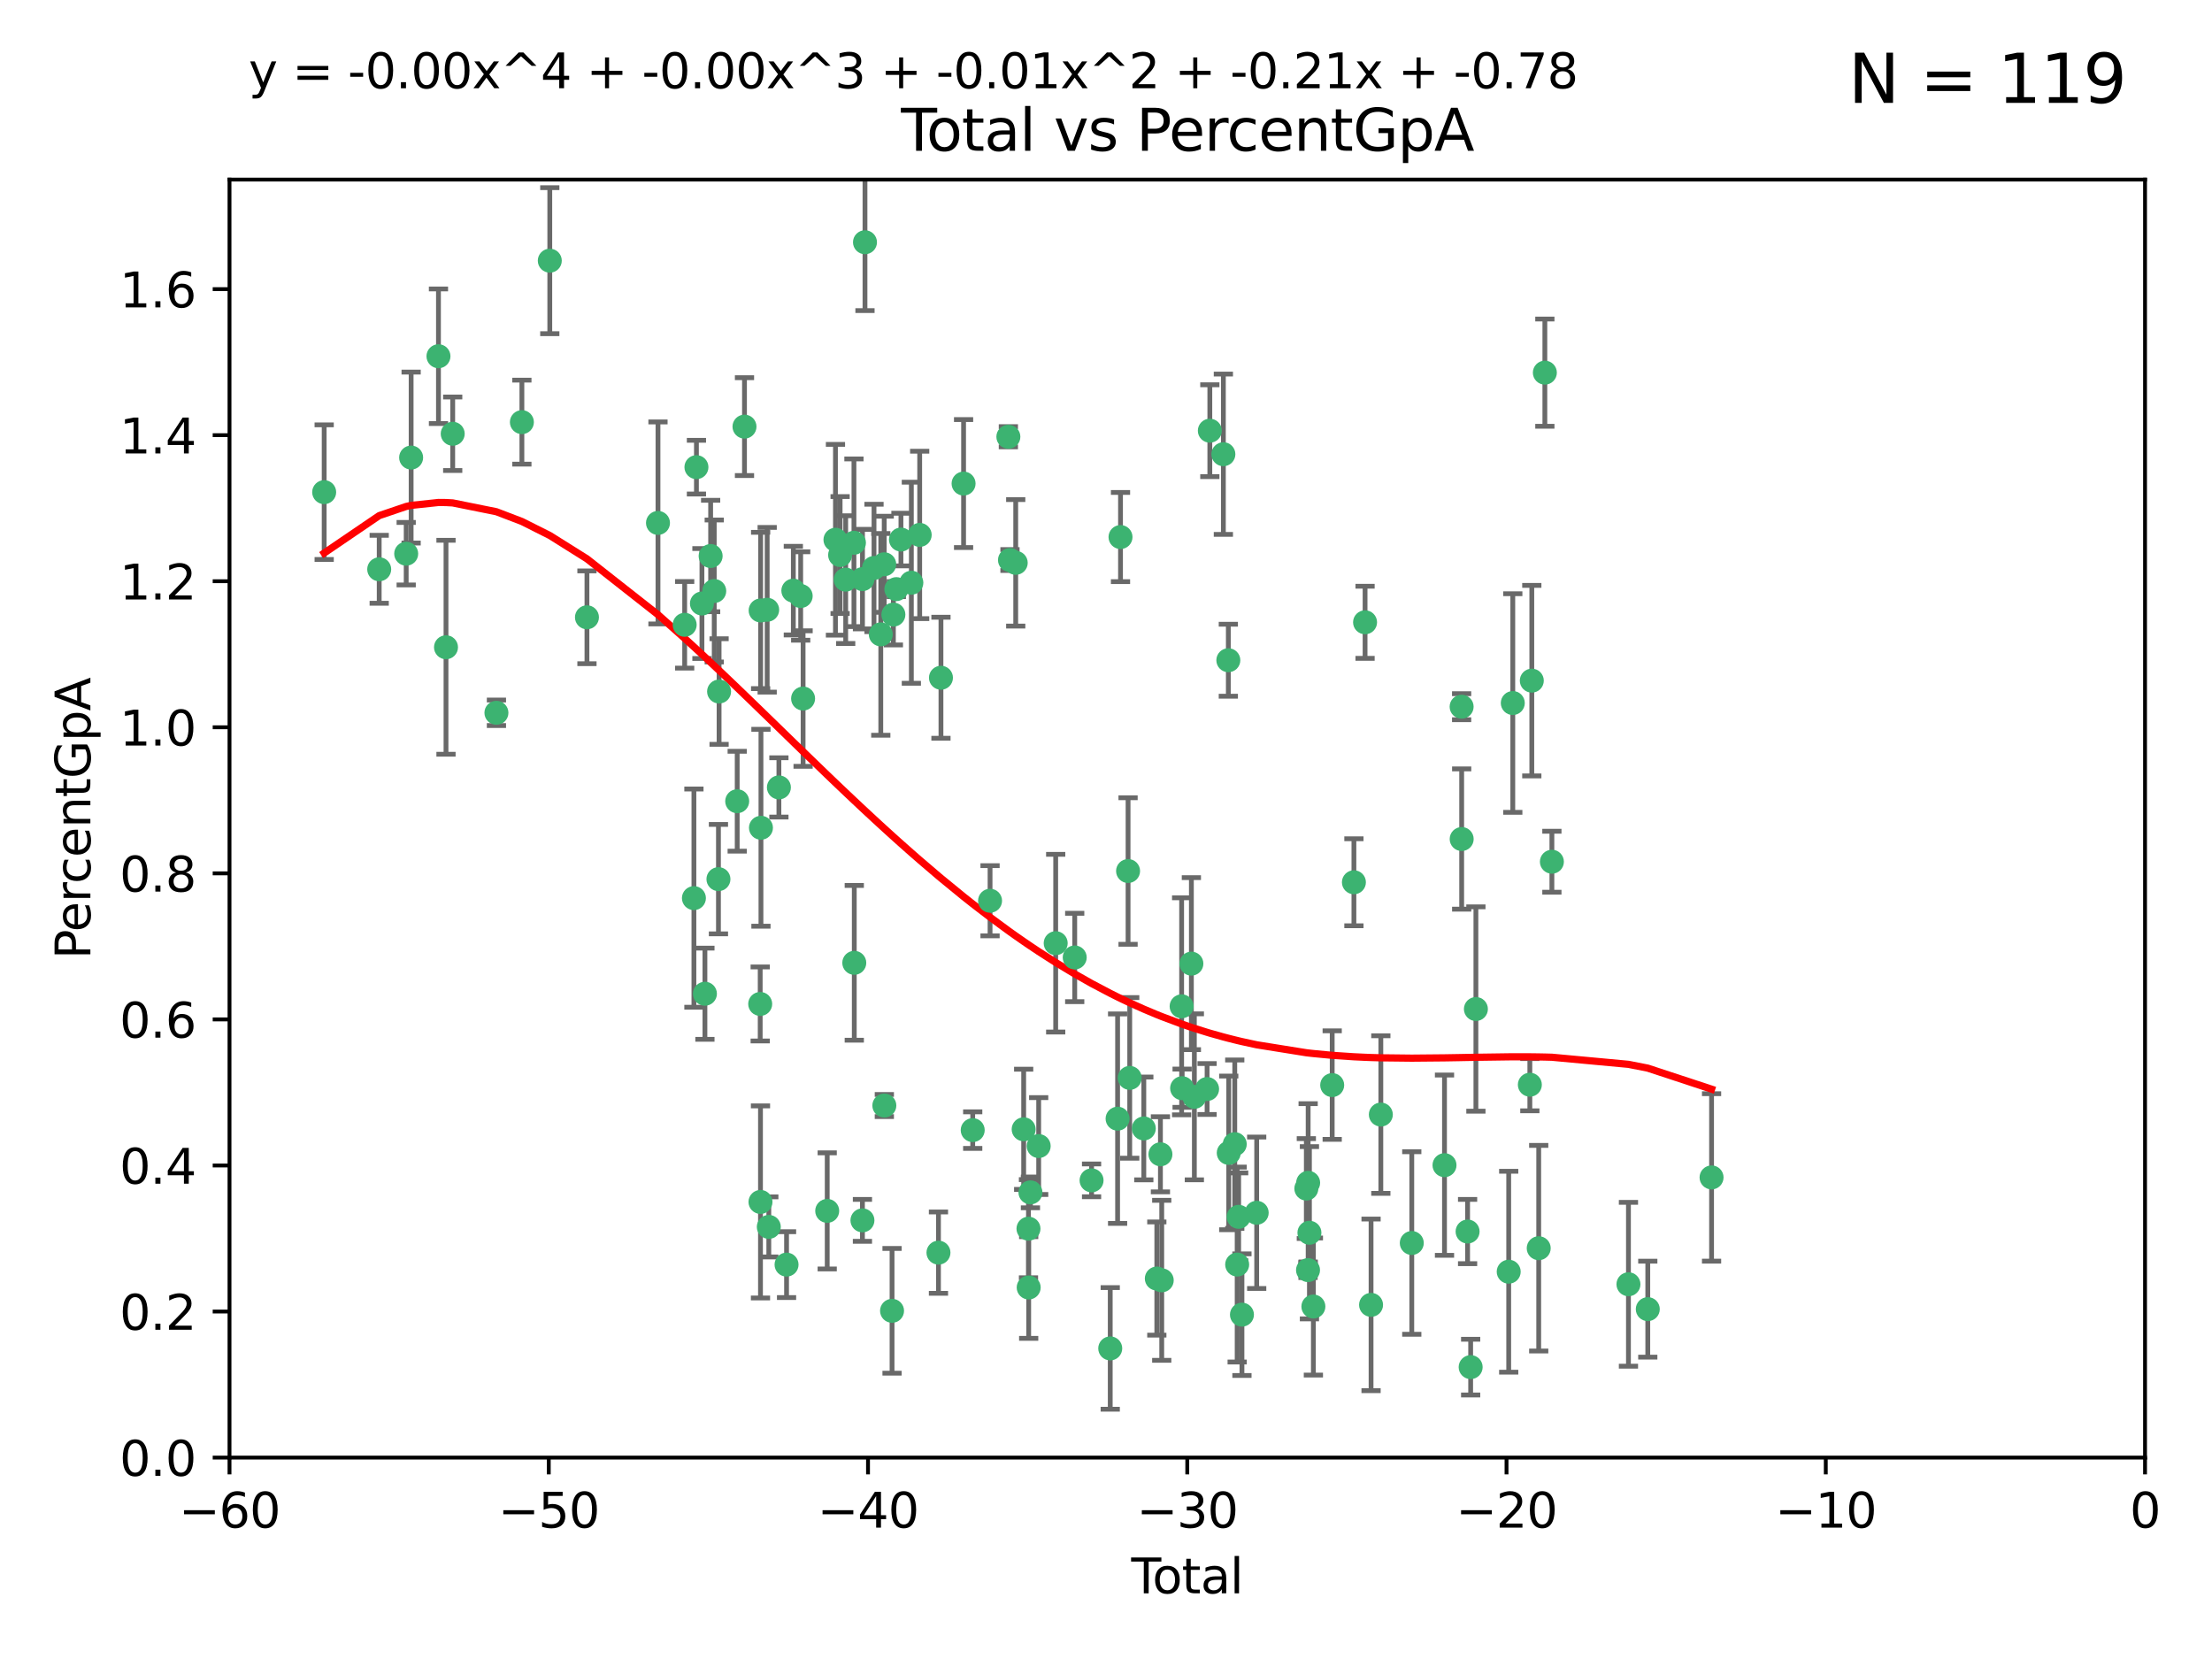 <?xml version="1.0" encoding="utf-8" standalone="no"?>
<!DOCTYPE svg PUBLIC "-//W3C//DTD SVG 1.1//EN"
  "http://www.w3.org/Graphics/SVG/1.1/DTD/svg11.dtd">
<svg xmlns:xlink="http://www.w3.org/1999/xlink" width="460.8pt" height="345.6pt" viewBox="0 0 460.8 345.6" xmlns="http://www.w3.org/2000/svg" version="1.1">
 <defs>
  <style type="text/css">*{stroke-linejoin: round; stroke-linecap: butt}</style>
 </defs>
 <g id="figure_1">
  <g id="patch_1">
   <path d="M 0 345.6 
L 460.8 345.6 
L 460.8 0 
L 0 0 
z
" style="fill: #ffffff"/>
  </g>
  <g id="axes_1">
   <g id="patch_2">
    <path d="M 47.81 303.64 
L 446.85 303.64 
L 446.85 37.411 
L 47.81 37.411 
z
" style="fill: #ffffff"/>
   </g>
   <g id="PathCollection_1">
    <defs>
     <path id="m8675ed78aa" d="M 0 1.118 
C 0.297 1.118 0.581 1 0.791 0.791 
C 1 0.581 1.118 0.297 1.118 0 
C 1.118 -0.297 1 -0.581 0.791 -0.791 
C 0.581 -1 0.297 -1.118 0 -1.118 
C -0.297 -1.118 -0.581 -1 -0.791 -0.791 
C -1 -0.581 -1.118 -0.297 -1.118 0 
C -1.118 0.297 -1 0.581 -0.791 0.791 
C -0.581 1 -0.297 1.118 0 1.118 
z
" style="stroke: #3cb371"/>
    </defs>
    <g clip-path="url(#p787b78b942)">
     <use xlink:href="#m8675ed78aa" x="67.531" y="102.526" style="fill: #3cb371; stroke: #3cb371"/>
     <use xlink:href="#m8675ed78aa" x="78.995" y="118.592" style="fill: #3cb371; stroke: #3cb371"/>
     <use xlink:href="#m8675ed78aa" x="84.617" y="115.347" style="fill: #3cb371; stroke: #3cb371"/>
     <use xlink:href="#m8675ed78aa" x="85.646" y="95.318" style="fill: #3cb371; stroke: #3cb371"/>
     <use xlink:href="#m8675ed78aa" x="91.341" y="74.211" style="fill: #3cb371; stroke: #3cb371"/>
     <use xlink:href="#m8675ed78aa" x="92.91" y="134.836" style="fill: #3cb371; stroke: #3cb371"/>
     <use xlink:href="#m8675ed78aa" x="94.308" y="90.362" style="fill: #3cb371; stroke: #3cb371"/>
     <use xlink:href="#m8675ed78aa" x="103.415" y="148.487" style="fill: #3cb371; stroke: #3cb371"/>
     <use xlink:href="#m8675ed78aa" x="108.719" y="87.939" style="fill: #3cb371; stroke: #3cb371"/>
     <use xlink:href="#m8675ed78aa" x="114.531" y="54.304" style="fill: #3cb371; stroke: #3cb371"/>
     <use xlink:href="#m8675ed78aa" x="122.273" y="128.593" style="fill: #3cb371; stroke: #3cb371"/>
     <use xlink:href="#m8675ed78aa" x="137.07" y="108.935" style="fill: #3cb371; stroke: #3cb371"/>
     <use xlink:href="#m8675ed78aa" x="142.63" y="130.157" style="fill: #3cb371; stroke: #3cb371"/>
     <use xlink:href="#m8675ed78aa" x="144.556" y="187.094" style="fill: #3cb371; stroke: #3cb371"/>
     <use xlink:href="#m8675ed78aa" x="145.08" y="97.317" style="fill: #3cb371; stroke: #3cb371"/>
     <use xlink:href="#m8675ed78aa" x="146.226" y="125.723" style="fill: #3cb371; stroke: #3cb371"/>
     <use xlink:href="#m8675ed78aa" x="146.848" y="207.013" style="fill: #3cb371; stroke: #3cb371"/>
     <use xlink:href="#m8675ed78aa" x="148.039" y="115.829" style="fill: #3cb371; stroke: #3cb371"/>
     <use xlink:href="#m8675ed78aa" x="148.791" y="123.117" style="fill: #3cb371; stroke: #3cb371"/>
     <use xlink:href="#m8675ed78aa" x="149.666" y="183.14" style="fill: #3cb371; stroke: #3cb371"/>
     <use xlink:href="#m8675ed78aa" x="149.799" y="144.057" style="fill: #3cb371; stroke: #3cb371"/>
     <use xlink:href="#m8675ed78aa" x="153.572" y="166.909" style="fill: #3cb371; stroke: #3cb371"/>
     <use xlink:href="#m8675ed78aa" x="155.091" y="88.874" style="fill: #3cb371; stroke: #3cb371"/>
     <use xlink:href="#m8675ed78aa" x="158.363" y="209.141" style="fill: #3cb371; stroke: #3cb371"/>
     <use xlink:href="#m8675ed78aa" x="158.423" y="250.385" style="fill: #3cb371; stroke: #3cb371"/>
     <use xlink:href="#m8675ed78aa" x="158.454" y="127.171" style="fill: #3cb371; stroke: #3cb371"/>
     <use xlink:href="#m8675ed78aa" x="158.52" y="172.439" style="fill: #3cb371; stroke: #3cb371"/>
     <use xlink:href="#m8675ed78aa" x="159.818" y="127.028" style="fill: #3cb371; stroke: #3cb371"/>
     <use xlink:href="#m8675ed78aa" x="160.156" y="255.586" style="fill: #3cb371; stroke: #3cb371"/>
     <use xlink:href="#m8675ed78aa" x="162.259" y="164.032" style="fill: #3cb371; stroke: #3cb371"/>
     <use xlink:href="#m8675ed78aa" x="163.853" y="263.443" style="fill: #3cb371; stroke: #3cb371"/>
     <use xlink:href="#m8675ed78aa" x="165.267" y="123.038" style="fill: #3cb371; stroke: #3cb371"/>
     <use xlink:href="#m8675ed78aa" x="166.798" y="124.161" style="fill: #3cb371; stroke: #3cb371"/>
     <use xlink:href="#m8675ed78aa" x="167.299" y="145.522" style="fill: #3cb371; stroke: #3cb371"/>
     <use xlink:href="#m8675ed78aa" x="172.323" y="252.251" style="fill: #3cb371; stroke: #3cb371"/>
     <use xlink:href="#m8675ed78aa" x="174.042" y="112.441" style="fill: #3cb371; stroke: #3cb371"/>
     <use xlink:href="#m8675ed78aa" x="175.011" y="115.624" style="fill: #3cb371; stroke: #3cb371"/>
     <use xlink:href="#m8675ed78aa" x="176.173" y="120.746" style="fill: #3cb371; stroke: #3cb371"/>
     <use xlink:href="#m8675ed78aa" x="177.892" y="113.07" style="fill: #3cb371; stroke: #3cb371"/>
     <use xlink:href="#m8675ed78aa" x="177.962" y="200.575" style="fill: #3cb371; stroke: #3cb371"/>
     <use xlink:href="#m8675ed78aa" x="179.662" y="254.222" style="fill: #3cb371; stroke: #3cb371"/>
     <use xlink:href="#m8675ed78aa" x="179.671" y="120.64" style="fill: #3cb371; stroke: #3cb371"/>
     <use xlink:href="#m8675ed78aa" x="180.192" y="50.463" style="fill: #3cb371; stroke: #3cb371"/>
     <use xlink:href="#m8675ed78aa" x="182.072" y="118.317" style="fill: #3cb371; stroke: #3cb371"/>
     <use xlink:href="#m8675ed78aa" x="183.484" y="132.151" style="fill: #3cb371; stroke: #3cb371"/>
     <use xlink:href="#m8675ed78aa" x="184.2" y="117.548" style="fill: #3cb371; stroke: #3cb371"/>
     <use xlink:href="#m8675ed78aa" x="184.223" y="230.303" style="fill: #3cb371; stroke: #3cb371"/>
     <use xlink:href="#m8675ed78aa" x="185.829" y="273.067" style="fill: #3cb371; stroke: #3cb371"/>
     <use xlink:href="#m8675ed78aa" x="186.109" y="128.033" style="fill: #3cb371; stroke: #3cb371"/>
     <use xlink:href="#m8675ed78aa" x="186.724" y="122.726" style="fill: #3cb371; stroke: #3cb371"/>
     <use xlink:href="#m8675ed78aa" x="187.684" y="112.4" style="fill: #3cb371; stroke: #3cb371"/>
     <use xlink:href="#m8675ed78aa" x="189.851" y="121.39" style="fill: #3cb371; stroke: #3cb371"/>
     <use xlink:href="#m8675ed78aa" x="191.588" y="111.43" style="fill: #3cb371; stroke: #3cb371"/>
     <use xlink:href="#m8675ed78aa" x="195.499" y="260.948" style="fill: #3cb371; stroke: #3cb371"/>
     <use xlink:href="#m8675ed78aa" x="196.019" y="141.186" style="fill: #3cb371; stroke: #3cb371"/>
     <use xlink:href="#m8675ed78aa" x="200.731" y="100.735" style="fill: #3cb371; stroke: #3cb371"/>
     <use xlink:href="#m8675ed78aa" x="202.634" y="235.426" style="fill: #3cb371; stroke: #3cb371"/>
     <use xlink:href="#m8675ed78aa" x="206.247" y="187.642" style="fill: #3cb371; stroke: #3cb371"/>
     <use xlink:href="#m8675ed78aa" x="210.062" y="90.985" style="fill: #3cb371; stroke: #3cb371"/>
     <use xlink:href="#m8675ed78aa" x="210.397" y="116.663" style="fill: #3cb371; stroke: #3cb371"/>
     <use xlink:href="#m8675ed78aa" x="211.594" y="117.25" style="fill: #3cb371; stroke: #3cb371"/>
     <use xlink:href="#m8675ed78aa" x="213.249" y="235.252" style="fill: #3cb371; stroke: #3cb371"/>
     <use xlink:href="#m8675ed78aa" x="214.251" y="255.956" style="fill: #3cb371; stroke: #3cb371"/>
     <use xlink:href="#m8675ed78aa" x="214.294" y="268.209" style="fill: #3cb371; stroke: #3cb371"/>
     <use xlink:href="#m8675ed78aa" x="214.659" y="248.399" style="fill: #3cb371; stroke: #3cb371"/>
     <use xlink:href="#m8675ed78aa" x="216.376" y="238.745" style="fill: #3cb371; stroke: #3cb371"/>
     <use xlink:href="#m8675ed78aa" x="219.92" y="196.482" style="fill: #3cb371; stroke: #3cb371"/>
     <use xlink:href="#m8675ed78aa" x="223.883" y="199.457" style="fill: #3cb371; stroke: #3cb371"/>
     <use xlink:href="#m8675ed78aa" x="227.393" y="245.891" style="fill: #3cb371; stroke: #3cb371"/>
     <use xlink:href="#m8675ed78aa" x="231.283" y="280.897" style="fill: #3cb371; stroke: #3cb371"/>
     <use xlink:href="#m8675ed78aa" x="232.815" y="233.04" style="fill: #3cb371; stroke: #3cb371"/>
     <use xlink:href="#m8675ed78aa" x="233.423" y="111.877" style="fill: #3cb371; stroke: #3cb371"/>
     <use xlink:href="#m8675ed78aa" x="234.998" y="181.451" style="fill: #3cb371; stroke: #3cb371"/>
     <use xlink:href="#m8675ed78aa" x="235.342" y="224.544" style="fill: #3cb371; stroke: #3cb371"/>
     <use xlink:href="#m8675ed78aa" x="238.277" y="235.075" style="fill: #3cb371; stroke: #3cb371"/>
     <use xlink:href="#m8675ed78aa" x="240.986" y="266.343" style="fill: #3cb371; stroke: #3cb371"/>
     <use xlink:href="#m8675ed78aa" x="241.739" y="240.46" style="fill: #3cb371; stroke: #3cb371"/>
     <use xlink:href="#m8675ed78aa" x="242.011" y="266.713" style="fill: #3cb371; stroke: #3cb371"/>
     <use xlink:href="#m8675ed78aa" x="246.155" y="209.633" style="fill: #3cb371; stroke: #3cb371"/>
     <use xlink:href="#m8675ed78aa" x="246.258" y="226.694" style="fill: #3cb371; stroke: #3cb371"/>
     <use xlink:href="#m8675ed78aa" x="248.186" y="200.742" style="fill: #3cb371; stroke: #3cb371"/>
     <use xlink:href="#m8675ed78aa" x="248.807" y="228.491" style="fill: #3cb371; stroke: #3cb371"/>
     <use xlink:href="#m8675ed78aa" x="251.459" y="226.863" style="fill: #3cb371; stroke: #3cb371"/>
     <use xlink:href="#m8675ed78aa" x="252.031" y="89.722" style="fill: #3cb371; stroke: #3cb371"/>
     <use xlink:href="#m8675ed78aa" x="254.851" y="94.622" style="fill: #3cb371; stroke: #3cb371"/>
     <use xlink:href="#m8675ed78aa" x="255.884" y="137.537" style="fill: #3cb371; stroke: #3cb371"/>
     <use xlink:href="#m8675ed78aa" x="255.97" y="240.17" style="fill: #3cb371; stroke: #3cb371"/>
     <use xlink:href="#m8675ed78aa" x="257.222" y="238.351" style="fill: #3cb371; stroke: #3cb371"/>
     <use xlink:href="#m8675ed78aa" x="257.724" y="263.429" style="fill: #3cb371; stroke: #3cb371"/>
     <use xlink:href="#m8675ed78aa" x="258.036" y="253.486" style="fill: #3cb371; stroke: #3cb371"/>
     <use xlink:href="#m8675ed78aa" x="258.72" y="273.866" style="fill: #3cb371; stroke: #3cb371"/>
     <use xlink:href="#m8675ed78aa" x="261.792" y="252.643" style="fill: #3cb371; stroke: #3cb371"/>
     <use xlink:href="#m8675ed78aa" x="272.134" y="247.6" style="fill: #3cb371; stroke: #3cb371"/>
     <use xlink:href="#m8675ed78aa" x="272.485" y="264.585" style="fill: #3cb371; stroke: #3cb371"/>
     <use xlink:href="#m8675ed78aa" x="272.511" y="246.398" style="fill: #3cb371; stroke: #3cb371"/>
     <use xlink:href="#m8675ed78aa" x="272.778" y="256.806" style="fill: #3cb371; stroke: #3cb371"/>
     <use xlink:href="#m8675ed78aa" x="273.602" y="272.174" style="fill: #3cb371; stroke: #3cb371"/>
     <use xlink:href="#m8675ed78aa" x="277.521" y="226.045" style="fill: #3cb371; stroke: #3cb371"/>
     <use xlink:href="#m8675ed78aa" x="282.044" y="183.793" style="fill: #3cb371; stroke: #3cb371"/>
     <use xlink:href="#m8675ed78aa" x="284.368" y="129.634" style="fill: #3cb371; stroke: #3cb371"/>
     <use xlink:href="#m8675ed78aa" x="285.617" y="271.826" style="fill: #3cb371; stroke: #3cb371"/>
     <use xlink:href="#m8675ed78aa" x="287.653" y="232.184" style="fill: #3cb371; stroke: #3cb371"/>
     <use xlink:href="#m8675ed78aa" x="294.1" y="258.939" style="fill: #3cb371; stroke: #3cb371"/>
     <use xlink:href="#m8675ed78aa" x="300.916" y="242.728" style="fill: #3cb371; stroke: #3cb371"/>
     <use xlink:href="#m8675ed78aa" x="304.483" y="147.219" style="fill: #3cb371; stroke: #3cb371"/>
     <use xlink:href="#m8675ed78aa" x="304.494" y="174.785" style="fill: #3cb371; stroke: #3cb371"/>
     <use xlink:href="#m8675ed78aa" x="305.726" y="256.55" style="fill: #3cb371; stroke: #3cb371"/>
     <use xlink:href="#m8675ed78aa" x="306.364" y="284.794" style="fill: #3cb371; stroke: #3cb371"/>
     <use xlink:href="#m8675ed78aa" x="307.457" y="210.197" style="fill: #3cb371; stroke: #3cb371"/>
     <use xlink:href="#m8675ed78aa" x="314.291" y="264.919" style="fill: #3cb371; stroke: #3cb371"/>
     <use xlink:href="#m8675ed78aa" x="315.142" y="146.454" style="fill: #3cb371; stroke: #3cb371"/>
     <use xlink:href="#m8675ed78aa" x="318.695" y="225.964" style="fill: #3cb371; stroke: #3cb371"/>
     <use xlink:href="#m8675ed78aa" x="319.103" y="141.79" style="fill: #3cb371; stroke: #3cb371"/>
     <use xlink:href="#m8675ed78aa" x="320.543" y="260.024" style="fill: #3cb371; stroke: #3cb371"/>
     <use xlink:href="#m8675ed78aa" x="321.822" y="77.63" style="fill: #3cb371; stroke: #3cb371"/>
     <use xlink:href="#m8675ed78aa" x="323.287" y="179.513" style="fill: #3cb371; stroke: #3cb371"/>
     <use xlink:href="#m8675ed78aa" x="339.236" y="267.537" style="fill: #3cb371; stroke: #3cb371"/>
     <use xlink:href="#m8675ed78aa" x="343.264" y="272.718" style="fill: #3cb371; stroke: #3cb371"/>
     <use xlink:href="#m8675ed78aa" x="356.55" y="245.278" style="fill: #3cb371; stroke: #3cb371"/>
    </g>
   </g>
   <g id="matplotlib.axis_1">
    <g id="xtick_1">
     <g id="line2d_1">
      <defs>
       <path id="m71d2750a02" d="M 0 0 
L 0 3.5 
" style="stroke: #000000; stroke-width: 0.8"/>
      </defs>
      <g>
       <use xlink:href="#m71d2750a02" x="47.81" y="303.64" style="stroke: #000000; stroke-width: 0.8"/>
      </g>
     </g>
     <g id="text_1">
      <!-- −60 -->
      <g transform="translate(37.258 318.238)scale(0.1 -0.1)">
       <defs>
        <path id="DejaVuSans-2212" d="M 678 2272 
L 4684 2272 
L 4684 1741 
L 678 1741 
L 678 2272 
z
" transform="scale(0.016)"/>
        <path id="DejaVuSans-36" d="M 2113 2584 
Q 1688 2584 1439 2293 
Q 1191 2003 1191 1497 
Q 1191 994 1439 701 
Q 1688 409 2113 409 
Q 2538 409 2786 701 
Q 3034 994 3034 1497 
Q 3034 2003 2786 2293 
Q 2538 2584 2113 2584 
z
M 3366 4563 
L 3366 3988 
Q 3128 4100 2886 4159 
Q 2644 4219 2406 4219 
Q 1781 4219 1451 3797 
Q 1122 3375 1075 2522 
Q 1259 2794 1537 2939 
Q 1816 3084 2150 3084 
Q 2853 3084 3261 2657 
Q 3669 2231 3669 1497 
Q 3669 778 3244 343 
Q 2819 -91 2113 -91 
Q 1303 -91 875 529 
Q 447 1150 447 2328 
Q 447 3434 972 4092 
Q 1497 4750 2381 4750 
Q 2619 4750 2861 4703 
Q 3103 4656 3366 4563 
z
" transform="scale(0.016)"/>
        <path id="DejaVuSans-30" d="M 2034 4250 
Q 1547 4250 1301 3770 
Q 1056 3291 1056 2328 
Q 1056 1369 1301 889 
Q 1547 409 2034 409 
Q 2525 409 2770 889 
Q 3016 1369 3016 2328 
Q 3016 3291 2770 3770 
Q 2525 4250 2034 4250 
z
M 2034 4750 
Q 2819 4750 3233 4129 
Q 3647 3509 3647 2328 
Q 3647 1150 3233 529 
Q 2819 -91 2034 -91 
Q 1250 -91 836 529 
Q 422 1150 422 2328 
Q 422 3509 836 4129 
Q 1250 4750 2034 4750 
z
" transform="scale(0.016)"/>
       </defs>
       <use xlink:href="#DejaVuSans-2212"/>
       <use xlink:href="#DejaVuSans-36" x="83.789"/>
       <use xlink:href="#DejaVuSans-30" x="147.412"/>
      </g>
     </g>
    </g>
    <g id="xtick_2">
     <g id="line2d_2">
      <g>
       <use xlink:href="#m71d2750a02" x="114.317" y="303.64" style="stroke: #000000; stroke-width: 0.8"/>
      </g>
     </g>
     <g id="text_2">
      <!-- −50 -->
      <g transform="translate(103.764 318.238)scale(0.1 -0.1)">
       <defs>
        <path id="DejaVuSans-35" d="M 691 4666 
L 3169 4666 
L 3169 4134 
L 1269 4134 
L 1269 2991 
Q 1406 3038 1543 3061 
Q 1681 3084 1819 3084 
Q 2600 3084 3056 2656 
Q 3513 2228 3513 1497 
Q 3513 744 3044 326 
Q 2575 -91 1722 -91 
Q 1428 -91 1123 -41 
Q 819 9 494 109 
L 494 744 
Q 775 591 1075 516 
Q 1375 441 1709 441 
Q 2250 441 2565 725 
Q 2881 1009 2881 1497 
Q 2881 1984 2565 2268 
Q 2250 2553 1709 2553 
Q 1456 2553 1204 2497 
Q 953 2441 691 2322 
L 691 4666 
z
" transform="scale(0.016)"/>
       </defs>
       <use xlink:href="#DejaVuSans-2212"/>
       <use xlink:href="#DejaVuSans-35" x="83.789"/>
       <use xlink:href="#DejaVuSans-30" x="147.412"/>
      </g>
     </g>
    </g>
    <g id="xtick_3">
     <g id="line2d_3">
      <g>
       <use xlink:href="#m71d2750a02" x="180.823" y="303.64" style="stroke: #000000; stroke-width: 0.8"/>
      </g>
     </g>
     <g id="text_3">
      <!-- −40 -->
      <g transform="translate(170.271 318.238)scale(0.1 -0.1)">
       <defs>
        <path id="DejaVuSans-34" d="M 2419 4116 
L 825 1625 
L 2419 1625 
L 2419 4116 
z
M 2253 4666 
L 3047 4666 
L 3047 1625 
L 3713 1625 
L 3713 1100 
L 3047 1100 
L 3047 0 
L 2419 0 
L 2419 1100 
L 313 1100 
L 313 1709 
L 2253 4666 
z
" transform="scale(0.016)"/>
       </defs>
       <use xlink:href="#DejaVuSans-2212"/>
       <use xlink:href="#DejaVuSans-34" x="83.789"/>
       <use xlink:href="#DejaVuSans-30" x="147.412"/>
      </g>
     </g>
    </g>
    <g id="xtick_4">
     <g id="line2d_4">
      <g>
       <use xlink:href="#m71d2750a02" x="247.33" y="303.64" style="stroke: #000000; stroke-width: 0.8"/>
      </g>
     </g>
     <g id="text_4">
      <!-- −30 -->
      <g transform="translate(236.778 318.238)scale(0.1 -0.1)">
       <defs>
        <path id="DejaVuSans-33" d="M 2597 2516 
Q 3050 2419 3304 2112 
Q 3559 1806 3559 1356 
Q 3559 666 3084 287 
Q 2609 -91 1734 -91 
Q 1441 -91 1130 -33 
Q 819 25 488 141 
L 488 750 
Q 750 597 1062 519 
Q 1375 441 1716 441 
Q 2309 441 2620 675 
Q 2931 909 2931 1356 
Q 2931 1769 2642 2001 
Q 2353 2234 1838 2234 
L 1294 2234 
L 1294 2753 
L 1863 2753 
Q 2328 2753 2575 2939 
Q 2822 3125 2822 3475 
Q 2822 3834 2567 4026 
Q 2313 4219 1838 4219 
Q 1578 4219 1281 4162 
Q 984 4106 628 3988 
L 628 4550 
Q 988 4650 1302 4700 
Q 1616 4750 1894 4750 
Q 2613 4750 3031 4423 
Q 3450 4097 3450 3541 
Q 3450 3153 3228 2886 
Q 3006 2619 2597 2516 
z
" transform="scale(0.016)"/>
       </defs>
       <use xlink:href="#DejaVuSans-2212"/>
       <use xlink:href="#DejaVuSans-33" x="83.789"/>
       <use xlink:href="#DejaVuSans-30" x="147.412"/>
      </g>
     </g>
    </g>
    <g id="xtick_5">
     <g id="line2d_5">
      <g>
       <use xlink:href="#m71d2750a02" x="313.837" y="303.64" style="stroke: #000000; stroke-width: 0.8"/>
      </g>
     </g>
     <g id="text_5">
      <!-- −20 -->
      <g transform="translate(303.284 318.238)scale(0.1 -0.1)">
       <defs>
        <path id="DejaVuSans-32" d="M 1228 531 
L 3431 531 
L 3431 0 
L 469 0 
L 469 531 
Q 828 903 1448 1529 
Q 2069 2156 2228 2338 
Q 2531 2678 2651 2914 
Q 2772 3150 2772 3378 
Q 2772 3750 2511 3984 
Q 2250 4219 1831 4219 
Q 1534 4219 1204 4116 
Q 875 4013 500 3803 
L 500 4441 
Q 881 4594 1212 4672 
Q 1544 4750 1819 4750 
Q 2544 4750 2975 4387 
Q 3406 4025 3406 3419 
Q 3406 3131 3298 2873 
Q 3191 2616 2906 2266 
Q 2828 2175 2409 1742 
Q 1991 1309 1228 531 
z
" transform="scale(0.016)"/>
       </defs>
       <use xlink:href="#DejaVuSans-2212"/>
       <use xlink:href="#DejaVuSans-32" x="83.789"/>
       <use xlink:href="#DejaVuSans-30" x="147.412"/>
      </g>
     </g>
    </g>
    <g id="xtick_6">
     <g id="line2d_6">
      <g>
       <use xlink:href="#m71d2750a02" x="380.343" y="303.64" style="stroke: #000000; stroke-width: 0.8"/>
      </g>
     </g>
     <g id="text_6">
      <!-- −10 -->
      <g transform="translate(369.791 318.238)scale(0.1 -0.1)">
       <defs>
        <path id="DejaVuSans-31" d="M 794 531 
L 1825 531 
L 1825 4091 
L 703 3866 
L 703 4441 
L 1819 4666 
L 2450 4666 
L 2450 531 
L 3481 531 
L 3481 0 
L 794 0 
L 794 531 
z
" transform="scale(0.016)"/>
       </defs>
       <use xlink:href="#DejaVuSans-2212"/>
       <use xlink:href="#DejaVuSans-31" x="83.789"/>
       <use xlink:href="#DejaVuSans-30" x="147.412"/>
      </g>
     </g>
    </g>
    <g id="xtick_7">
     <g id="line2d_7">
      <g>
       <use xlink:href="#m71d2750a02" x="446.85" y="303.64" style="stroke: #000000; stroke-width: 0.8"/>
      </g>
     </g>
     <g id="text_7">
      <!-- 0 -->
      <g transform="translate(443.669 318.238)scale(0.1 -0.1)">
       <use xlink:href="#DejaVuSans-30"/>
      </g>
     </g>
    </g>
    <g id="text_8">
     <!-- Total -->
     <g transform="translate(235.653 331.917)scale(0.1 -0.1)">
      <defs>
       <path id="DejaVuSans-54" d="M -19 4666 
L 3928 4666 
L 3928 4134 
L 2272 4134 
L 2272 0 
L 1638 0 
L 1638 4134 
L -19 4134 
L -19 4666 
z
" transform="scale(0.016)"/>
       <path id="DejaVuSans-6f" d="M 1959 3097 
Q 1497 3097 1228 2736 
Q 959 2375 959 1747 
Q 959 1119 1226 758 
Q 1494 397 1959 397 
Q 2419 397 2687 759 
Q 2956 1122 2956 1747 
Q 2956 2369 2687 2733 
Q 2419 3097 1959 3097 
z
M 1959 3584 
Q 2709 3584 3137 3096 
Q 3566 2609 3566 1747 
Q 3566 888 3137 398 
Q 2709 -91 1959 -91 
Q 1206 -91 779 398 
Q 353 888 353 1747 
Q 353 2609 779 3096 
Q 1206 3584 1959 3584 
z
" transform="scale(0.016)"/>
       <path id="DejaVuSans-74" d="M 1172 4494 
L 1172 3500 
L 2356 3500 
L 2356 3053 
L 1172 3053 
L 1172 1153 
Q 1172 725 1289 603 
Q 1406 481 1766 481 
L 2356 481 
L 2356 0 
L 1766 0 
Q 1100 0 847 248 
Q 594 497 594 1153 
L 594 3053 
L 172 3053 
L 172 3500 
L 594 3500 
L 594 4494 
L 1172 4494 
z
" transform="scale(0.016)"/>
       <path id="DejaVuSans-61" d="M 2194 1759 
Q 1497 1759 1228 1600 
Q 959 1441 959 1056 
Q 959 750 1161 570 
Q 1363 391 1709 391 
Q 2188 391 2477 730 
Q 2766 1069 2766 1631 
L 2766 1759 
L 2194 1759 
z
M 3341 1997 
L 3341 0 
L 2766 0 
L 2766 531 
Q 2569 213 2275 61 
Q 1981 -91 1556 -91 
Q 1019 -91 701 211 
Q 384 513 384 1019 
Q 384 1609 779 1909 
Q 1175 2209 1959 2209 
L 2766 2209 
L 2766 2266 
Q 2766 2663 2505 2880 
Q 2244 3097 1772 3097 
Q 1472 3097 1187 3025 
Q 903 2953 641 2809 
L 641 3341 
Q 956 3463 1253 3523 
Q 1550 3584 1831 3584 
Q 2591 3584 2966 3190 
Q 3341 2797 3341 1997 
z
" transform="scale(0.016)"/>
       <path id="DejaVuSans-6c" d="M 603 4863 
L 1178 4863 
L 1178 0 
L 603 0 
L 603 4863 
z
" transform="scale(0.016)"/>
      </defs>
      <use xlink:href="#DejaVuSans-54"/>
      <use xlink:href="#DejaVuSans-6f" x="44.084"/>
      <use xlink:href="#DejaVuSans-74" x="105.266"/>
      <use xlink:href="#DejaVuSans-61" x="144.475"/>
      <use xlink:href="#DejaVuSans-6c" x="205.754"/>
     </g>
    </g>
   </g>
   <g id="matplotlib.axis_2">
    <g id="ytick_1">
     <g id="line2d_8">
      <defs>
       <path id="m8bdae6c714" d="M 0 0 
L -3.5 0 
" style="stroke: #000000; stroke-width: 0.8"/>
      </defs>
      <g>
       <use xlink:href="#m8bdae6c714" x="47.81" y="303.64" style="stroke: #000000; stroke-width: 0.8"/>
      </g>
     </g>
     <g id="text_9">
      <!-- 0.0 -->
      <g transform="translate(24.907 307.439)scale(0.1 -0.1)">
       <defs>
        <path id="DejaVuSans-2e" d="M 684 794 
L 1344 794 
L 1344 0 
L 684 0 
L 684 794 
z
" transform="scale(0.016)"/>
       </defs>
       <use xlink:href="#DejaVuSans-30"/>
       <use xlink:href="#DejaVuSans-2e" x="63.623"/>
       <use xlink:href="#DejaVuSans-30" x="95.41"/>
      </g>
     </g>
    </g>
    <g id="ytick_2">
     <g id="line2d_9">
      <g>
       <use xlink:href="#m8bdae6c714" x="47.81" y="273.214" style="stroke: #000000; stroke-width: 0.8"/>
      </g>
     </g>
     <g id="text_10">
      <!-- 0.2 -->
      <g transform="translate(24.907 277.013)scale(0.1 -0.1)">
       <use xlink:href="#DejaVuSans-30"/>
       <use xlink:href="#DejaVuSans-2e" x="63.623"/>
       <use xlink:href="#DejaVuSans-32" x="95.41"/>
      </g>
     </g>
    </g>
    <g id="ytick_3">
     <g id="line2d_10">
      <g>
       <use xlink:href="#m8bdae6c714" x="47.81" y="242.788" style="stroke: #000000; stroke-width: 0.8"/>
      </g>
     </g>
     <g id="text_11">
      <!-- 0.4 -->
      <g transform="translate(24.907 246.587)scale(0.1 -0.1)">
       <use xlink:href="#DejaVuSans-30"/>
       <use xlink:href="#DejaVuSans-2e" x="63.623"/>
       <use xlink:href="#DejaVuSans-34" x="95.41"/>
      </g>
     </g>
    </g>
    <g id="ytick_4">
     <g id="line2d_11">
      <g>
       <use xlink:href="#m8bdae6c714" x="47.81" y="212.362" style="stroke: #000000; stroke-width: 0.8"/>
      </g>
     </g>
     <g id="text_12">
      <!-- 0.6 -->
      <g transform="translate(24.907 216.161)scale(0.1 -0.1)">
       <use xlink:href="#DejaVuSans-30"/>
       <use xlink:href="#DejaVuSans-2e" x="63.623"/>
       <use xlink:href="#DejaVuSans-36" x="95.41"/>
      </g>
     </g>
    </g>
    <g id="ytick_5">
     <g id="line2d_12">
      <g>
       <use xlink:href="#m8bdae6c714" x="47.81" y="181.935" style="stroke: #000000; stroke-width: 0.8"/>
      </g>
     </g>
     <g id="text_13">
      <!-- 0.8 -->
      <g transform="translate(24.907 185.735)scale(0.1 -0.1)">
       <defs>
        <path id="DejaVuSans-38" d="M 2034 2216 
Q 1584 2216 1326 1975 
Q 1069 1734 1069 1313 
Q 1069 891 1326 650 
Q 1584 409 2034 409 
Q 2484 409 2743 651 
Q 3003 894 3003 1313 
Q 3003 1734 2745 1975 
Q 2488 2216 2034 2216 
z
M 1403 2484 
Q 997 2584 770 2862 
Q 544 3141 544 3541 
Q 544 4100 942 4425 
Q 1341 4750 2034 4750 
Q 2731 4750 3128 4425 
Q 3525 4100 3525 3541 
Q 3525 3141 3298 2862 
Q 3072 2584 2669 2484 
Q 3125 2378 3379 2068 
Q 3634 1759 3634 1313 
Q 3634 634 3220 271 
Q 2806 -91 2034 -91 
Q 1263 -91 848 271 
Q 434 634 434 1313 
Q 434 1759 690 2068 
Q 947 2378 1403 2484 
z
M 1172 3481 
Q 1172 3119 1398 2916 
Q 1625 2713 2034 2713 
Q 2441 2713 2670 2916 
Q 2900 3119 2900 3481 
Q 2900 3844 2670 4047 
Q 2441 4250 2034 4250 
Q 1625 4250 1398 4047 
Q 1172 3844 1172 3481 
z
" transform="scale(0.016)"/>
       </defs>
       <use xlink:href="#DejaVuSans-30"/>
       <use xlink:href="#DejaVuSans-2e" x="63.623"/>
       <use xlink:href="#DejaVuSans-38" x="95.41"/>
      </g>
     </g>
    </g>
    <g id="ytick_6">
     <g id="line2d_13">
      <g>
       <use xlink:href="#m8bdae6c714" x="47.81" y="151.509" style="stroke: #000000; stroke-width: 0.8"/>
      </g>
     </g>
     <g id="text_14">
      <!-- 1.0 -->
      <g transform="translate(24.907 155.308)scale(0.1 -0.1)">
       <use xlink:href="#DejaVuSans-31"/>
       <use xlink:href="#DejaVuSans-2e" x="63.623"/>
       <use xlink:href="#DejaVuSans-30" x="95.41"/>
      </g>
     </g>
    </g>
    <g id="ytick_7">
     <g id="line2d_14">
      <g>
       <use xlink:href="#m8bdae6c714" x="47.81" y="121.083" style="stroke: #000000; stroke-width: 0.8"/>
      </g>
     </g>
     <g id="text_15">
      <!-- 1.2 -->
      <g transform="translate(24.907 124.882)scale(0.1 -0.1)">
       <use xlink:href="#DejaVuSans-31"/>
       <use xlink:href="#DejaVuSans-2e" x="63.623"/>
       <use xlink:href="#DejaVuSans-32" x="95.41"/>
      </g>
     </g>
    </g>
    <g id="ytick_8">
     <g id="line2d_15">
      <g>
       <use xlink:href="#m8bdae6c714" x="47.81" y="90.657" style="stroke: #000000; stroke-width: 0.8"/>
      </g>
     </g>
     <g id="text_16">
      <!-- 1.4 -->
      <g transform="translate(24.907 94.456)scale(0.1 -0.1)">
       <use xlink:href="#DejaVuSans-31"/>
       <use xlink:href="#DejaVuSans-2e" x="63.623"/>
       <use xlink:href="#DejaVuSans-34" x="95.41"/>
      </g>
     </g>
    </g>
    <g id="ytick_9">
     <g id="line2d_16">
      <g>
       <use xlink:href="#m8bdae6c714" x="47.81" y="60.231" style="stroke: #000000; stroke-width: 0.8"/>
      </g>
     </g>
     <g id="text_17">
      <!-- 1.6 -->
      <g transform="translate(24.907 64.03)scale(0.1 -0.1)">
       <use xlink:href="#DejaVuSans-31"/>
       <use xlink:href="#DejaVuSans-2e" x="63.623"/>
       <use xlink:href="#DejaVuSans-36" x="95.41"/>
      </g>
     </g>
    </g>
    <g id="text_18">
     <!-- PercentGpA -->
     <g transform="translate(18.827 199.802)rotate(-90)scale(0.1 -0.1)">
      <defs>
       <path id="DejaVuSans-50" d="M 1259 4147 
L 1259 2394 
L 2053 2394 
Q 2494 2394 2734 2622 
Q 2975 2850 2975 3272 
Q 2975 3691 2734 3919 
Q 2494 4147 2053 4147 
L 1259 4147 
z
M 628 4666 
L 2053 4666 
Q 2838 4666 3239 4311 
Q 3641 3956 3641 3272 
Q 3641 2581 3239 2228 
Q 2838 1875 2053 1875 
L 1259 1875 
L 1259 0 
L 628 0 
L 628 4666 
z
" transform="scale(0.016)"/>
       <path id="DejaVuSans-65" d="M 3597 1894 
L 3597 1613 
L 953 1613 
Q 991 1019 1311 708 
Q 1631 397 2203 397 
Q 2534 397 2845 478 
Q 3156 559 3463 722 
L 3463 178 
Q 3153 47 2828 -22 
Q 2503 -91 2169 -91 
Q 1331 -91 842 396 
Q 353 884 353 1716 
Q 353 2575 817 3079 
Q 1281 3584 2069 3584 
Q 2775 3584 3186 3129 
Q 3597 2675 3597 1894 
z
M 3022 2063 
Q 3016 2534 2758 2815 
Q 2500 3097 2075 3097 
Q 1594 3097 1305 2825 
Q 1016 2553 972 2059 
L 3022 2063 
z
" transform="scale(0.016)"/>
       <path id="DejaVuSans-72" d="M 2631 2963 
Q 2534 3019 2420 3045 
Q 2306 3072 2169 3072 
Q 1681 3072 1420 2755 
Q 1159 2438 1159 1844 
L 1159 0 
L 581 0 
L 581 3500 
L 1159 3500 
L 1159 2956 
Q 1341 3275 1631 3429 
Q 1922 3584 2338 3584 
Q 2397 3584 2469 3576 
Q 2541 3569 2628 3553 
L 2631 2963 
z
" transform="scale(0.016)"/>
       <path id="DejaVuSans-63" d="M 3122 3366 
L 3122 2828 
Q 2878 2963 2633 3030 
Q 2388 3097 2138 3097 
Q 1578 3097 1268 2742 
Q 959 2388 959 1747 
Q 959 1106 1268 751 
Q 1578 397 2138 397 
Q 2388 397 2633 464 
Q 2878 531 3122 666 
L 3122 134 
Q 2881 22 2623 -34 
Q 2366 -91 2075 -91 
Q 1284 -91 818 406 
Q 353 903 353 1747 
Q 353 2603 823 3093 
Q 1294 3584 2113 3584 
Q 2378 3584 2631 3529 
Q 2884 3475 3122 3366 
z
" transform="scale(0.016)"/>
       <path id="DejaVuSans-6e" d="M 3513 2113 
L 3513 0 
L 2938 0 
L 2938 2094 
Q 2938 2591 2744 2837 
Q 2550 3084 2163 3084 
Q 1697 3084 1428 2787 
Q 1159 2491 1159 1978 
L 1159 0 
L 581 0 
L 581 3500 
L 1159 3500 
L 1159 2956 
Q 1366 3272 1645 3428 
Q 1925 3584 2291 3584 
Q 2894 3584 3203 3211 
Q 3513 2838 3513 2113 
z
" transform="scale(0.016)"/>
       <path id="DejaVuSans-47" d="M 3809 666 
L 3809 1919 
L 2778 1919 
L 2778 2438 
L 4434 2438 
L 4434 434 
Q 4069 175 3628 42 
Q 3188 -91 2688 -91 
Q 1594 -91 976 548 
Q 359 1188 359 2328 
Q 359 3472 976 4111 
Q 1594 4750 2688 4750 
Q 3144 4750 3555 4637 
Q 3966 4525 4313 4306 
L 4313 3634 
Q 3963 3931 3569 4081 
Q 3175 4231 2741 4231 
Q 1884 4231 1454 3753 
Q 1025 3275 1025 2328 
Q 1025 1384 1454 906 
Q 1884 428 2741 428 
Q 3075 428 3337 486 
Q 3600 544 3809 666 
z
" transform="scale(0.016)"/>
       <path id="DejaVuSans-70" d="M 1159 525 
L 1159 -1331 
L 581 -1331 
L 581 3500 
L 1159 3500 
L 1159 2969 
Q 1341 3281 1617 3432 
Q 1894 3584 2278 3584 
Q 2916 3584 3314 3078 
Q 3713 2572 3713 1747 
Q 3713 922 3314 415 
Q 2916 -91 2278 -91 
Q 1894 -91 1617 61 
Q 1341 213 1159 525 
z
M 3116 1747 
Q 3116 2381 2855 2742 
Q 2594 3103 2138 3103 
Q 1681 3103 1420 2742 
Q 1159 2381 1159 1747 
Q 1159 1113 1420 752 
Q 1681 391 2138 391 
Q 2594 391 2855 752 
Q 3116 1113 3116 1747 
z
" transform="scale(0.016)"/>
       <path id="DejaVuSans-41" d="M 2188 4044 
L 1331 1722 
L 3047 1722 
L 2188 4044 
z
M 1831 4666 
L 2547 4666 
L 4325 0 
L 3669 0 
L 3244 1197 
L 1141 1197 
L 716 0 
L 50 0 
L 1831 4666 
z
" transform="scale(0.016)"/>
      </defs>
      <use xlink:href="#DejaVuSans-50"/>
      <use xlink:href="#DejaVuSans-65" x="56.678"/>
      <use xlink:href="#DejaVuSans-72" x="118.201"/>
      <use xlink:href="#DejaVuSans-63" x="157.064"/>
      <use xlink:href="#DejaVuSans-65" x="212.045"/>
      <use xlink:href="#DejaVuSans-6e" x="273.568"/>
      <use xlink:href="#DejaVuSans-74" x="336.947"/>
      <use xlink:href="#DejaVuSans-47" x="376.156"/>
      <use xlink:href="#DejaVuSans-70" x="453.646"/>
      <use xlink:href="#DejaVuSans-41" x="517.123"/>
     </g>
    </g>
   </g>
   <g id="LineCollection_1">
    <path d="M 67.531 116.551 
L 67.531 88.502 
" clip-path="url(#p787b78b942)" style="fill: none; stroke: #696969"/>
    <path d="M 78.995 125.671 
L 78.995 111.513 
" clip-path="url(#p787b78b942)" style="fill: none; stroke: #696969"/>
    <path d="M 84.617 121.856 
L 84.617 108.837 
" clip-path="url(#p787b78b942)" style="fill: none; stroke: #696969"/>
    <path d="M 85.646 113.125 
L 85.646 77.511 
" clip-path="url(#p787b78b942)" style="fill: none; stroke: #696969"/>
    <path d="M 91.341 88.233 
L 91.341 60.19 
" clip-path="url(#p787b78b942)" style="fill: none; stroke: #696969"/>
    <path d="M 92.91 157.119 
L 92.91 112.554 
" clip-path="url(#p787b78b942)" style="fill: none; stroke: #696969"/>
    <path d="M 94.308 98.017 
L 94.308 82.708 
" clip-path="url(#p787b78b942)" style="fill: none; stroke: #696969"/>
    <path d="M 103.415 151.141 
L 103.415 145.832 
" clip-path="url(#p787b78b942)" style="fill: none; stroke: #696969"/>
    <path d="M 108.719 96.688 
L 108.719 79.189 
" clip-path="url(#p787b78b942)" style="fill: none; stroke: #696969"/>
    <path d="M 114.531 69.514 
L 114.531 39.094 
" clip-path="url(#p787b78b942)" style="fill: none; stroke: #696969"/>
    <path d="M 122.273 138.259 
L 122.273 118.927 
" clip-path="url(#p787b78b942)" style="fill: none; stroke: #696969"/>
    <path d="M 137.07 129.975 
L 137.07 87.895 
" clip-path="url(#p787b78b942)" style="fill: none; stroke: #696969"/>
    <path d="M 142.63 139.176 
L 142.63 121.139 
" clip-path="url(#p787b78b942)" style="fill: none; stroke: #696969"/>
    <path d="M 144.556 209.823 
L 144.556 164.366 
" clip-path="url(#p787b78b942)" style="fill: none; stroke: #696969"/>
    <path d="M 145.08 102.911 
L 145.08 91.723 
" clip-path="url(#p787b78b942)" style="fill: none; stroke: #696969"/>
    <path d="M 146.226 137.173 
L 146.226 114.273 
" clip-path="url(#p787b78b942)" style="fill: none; stroke: #696969"/>
    <path d="M 146.848 216.511 
L 146.848 197.514 
" clip-path="url(#p787b78b942)" style="fill: none; stroke: #696969"/>
    <path d="M 148.039 127.434 
L 148.039 104.223 
" clip-path="url(#p787b78b942)" style="fill: none; stroke: #696969"/>
    <path d="M 148.791 137.906 
L 148.791 108.328 
" clip-path="url(#p787b78b942)" style="fill: none; stroke: #696969"/>
    <path d="M 149.666 194.535 
L 149.666 171.745 
" clip-path="url(#p787b78b942)" style="fill: none; stroke: #696969"/>
    <path d="M 149.799 155.054 
L 149.799 133.06 
" clip-path="url(#p787b78b942)" style="fill: none; stroke: #696969"/>
    <path d="M 153.572 177.313 
L 153.572 156.505 
" clip-path="url(#p787b78b942)" style="fill: none; stroke: #696969"/>
    <path d="M 155.091 99.068 
L 155.091 78.679 
" clip-path="url(#p787b78b942)" style="fill: none; stroke: #696969"/>
    <path d="M 158.363 216.853 
L 158.363 201.43 
" clip-path="url(#p787b78b942)" style="fill: none; stroke: #696969"/>
    <path d="M 158.423 270.394 
L 158.423 230.377 
" clip-path="url(#p787b78b942)" style="fill: none; stroke: #696969"/>
    <path d="M 158.454 143.45 
L 158.454 110.892 
" clip-path="url(#p787b78b942)" style="fill: none; stroke: #696969"/>
    <path d="M 158.52 192.948 
L 158.52 151.931 
" clip-path="url(#p787b78b942)" style="fill: none; stroke: #696969"/>
    <path d="M 159.818 144.184 
L 159.818 109.872 
" clip-path="url(#p787b78b942)" style="fill: none; stroke: #696969"/>
    <path d="M 160.156 261.846 
L 160.156 249.326 
" clip-path="url(#p787b78b942)" style="fill: none; stroke: #696969"/>
    <path d="M 162.259 170.206 
L 162.259 157.858 
" clip-path="url(#p787b78b942)" style="fill: none; stroke: #696969"/>
    <path d="M 163.853 270.302 
L 163.853 256.584 
" clip-path="url(#p787b78b942)" style="fill: none; stroke: #696969"/>
    <path d="M 165.267 132.269 
L 165.267 113.807 
" clip-path="url(#p787b78b942)" style="fill: none; stroke: #696969"/>
    <path d="M 166.798 133.371 
L 166.798 114.951 
" clip-path="url(#p787b78b942)" style="fill: none; stroke: #696969"/>
    <path d="M 167.299 159.637 
L 167.299 131.407 
" clip-path="url(#p787b78b942)" style="fill: none; stroke: #696969"/>
    <path d="M 172.323 264.346 
L 172.323 240.155 
" clip-path="url(#p787b78b942)" style="fill: none; stroke: #696969"/>
    <path d="M 174.042 132.308 
L 174.042 92.574 
" clip-path="url(#p787b78b942)" style="fill: none; stroke: #696969"/>
    <path d="M 175.011 127.805 
L 175.011 103.444 
" clip-path="url(#p787b78b942)" style="fill: none; stroke: #696969"/>
    <path d="M 176.173 134.052 
L 176.173 107.441 
" clip-path="url(#p787b78b942)" style="fill: none; stroke: #696969"/>
    <path d="M 177.892 130.531 
L 177.892 95.608 
" clip-path="url(#p787b78b942)" style="fill: none; stroke: #696969"/>
    <path d="M 177.962 216.692 
L 177.962 184.457 
" clip-path="url(#p787b78b942)" style="fill: none; stroke: #696969"/>
    <path d="M 179.662 258.588 
L 179.662 249.857 
" clip-path="url(#p787b78b942)" style="fill: none; stroke: #696969"/>
    <path d="M 179.671 131.008 
L 179.671 110.272 
" clip-path="url(#p787b78b942)" style="fill: none; stroke: #696969"/>
    <path d="M 180.192 64.704 
L 180.192 36.222 
" clip-path="url(#p787b78b942)" style="fill: none; stroke: #696969"/>
    <path d="M 182.072 131.588 
L 182.072 105.046 
" clip-path="url(#p787b78b942)" style="fill: none; stroke: #696969"/>
    <path d="M 183.484 153.161 
L 183.484 111.142 
" clip-path="url(#p787b78b942)" style="fill: none; stroke: #696969"/>
    <path d="M 184.2 127.556 
L 184.2 107.539 
" clip-path="url(#p787b78b942)" style="fill: none; stroke: #696969"/>
    <path d="M 184.223 232.607 
L 184.223 227.999 
" clip-path="url(#p787b78b942)" style="fill: none; stroke: #696969"/>
    <path d="M 185.829 286.059 
L 185.829 260.074 
" clip-path="url(#p787b78b942)" style="fill: none; stroke: #696969"/>
    <path d="M 186.109 134.352 
L 186.109 121.715 
" clip-path="url(#p787b78b942)" style="fill: none; stroke: #696969"/>
    <path d="M 186.724 124.287 
L 186.724 121.164 
" clip-path="url(#p787b78b942)" style="fill: none; stroke: #696969"/>
    <path d="M 187.684 117.881 
L 187.684 106.919 
" clip-path="url(#p787b78b942)" style="fill: none; stroke: #696969"/>
    <path d="M 189.851 142.334 
L 189.851 100.445 
" clip-path="url(#p787b78b942)" style="fill: none; stroke: #696969"/>
    <path d="M 191.588 128.867 
L 191.588 93.993 
" clip-path="url(#p787b78b942)" style="fill: none; stroke: #696969"/>
    <path d="M 195.499 269.417 
L 195.499 252.479 
" clip-path="url(#p787b78b942)" style="fill: none; stroke: #696969"/>
    <path d="M 196.019 153.788 
L 196.019 128.583 
" clip-path="url(#p787b78b942)" style="fill: none; stroke: #696969"/>
    <path d="M 200.731 114.065 
L 200.731 87.405 
" clip-path="url(#p787b78b942)" style="fill: none; stroke: #696969"/>
    <path d="M 202.634 239.235 
L 202.634 231.618 
" clip-path="url(#p787b78b942)" style="fill: none; stroke: #696969"/>
    <path d="M 206.247 194.952 
L 206.247 180.332 
" clip-path="url(#p787b78b942)" style="fill: none; stroke: #696969"/>
    <path d="M 210.062 93.09 
L 210.062 88.88 
" clip-path="url(#p787b78b942)" style="fill: none; stroke: #696969"/>
    <path d="M 210.397 118.845 
L 210.397 114.48 
" clip-path="url(#p787b78b942)" style="fill: none; stroke: #696969"/>
    <path d="M 211.594 130.424 
L 211.594 104.076 
" clip-path="url(#p787b78b942)" style="fill: none; stroke: #696969"/>
    <path d="M 213.249 247.774 
L 213.249 222.731 
" clip-path="url(#p787b78b942)" style="fill: none; stroke: #696969"/>
    <path d="M 214.251 266.177 
L 214.251 245.734 
" clip-path="url(#p787b78b942)" style="fill: none; stroke: #696969"/>
    <path d="M 214.294 278.801 
L 214.294 257.617 
" clip-path="url(#p787b78b942)" style="fill: none; stroke: #696969"/>
    <path d="M 214.659 251.602 
L 214.659 245.196 
" clip-path="url(#p787b78b942)" style="fill: none; stroke: #696969"/>
    <path d="M 216.376 248.833 
L 216.376 228.656 
" clip-path="url(#p787b78b942)" style="fill: none; stroke: #696969"/>
    <path d="M 219.92 214.989 
L 219.92 177.976 
" clip-path="url(#p787b78b942)" style="fill: none; stroke: #696969"/>
    <path d="M 223.883 208.661 
L 223.883 190.254 
" clip-path="url(#p787b78b942)" style="fill: none; stroke: #696969"/>
    <path d="M 227.393 249.307 
L 227.393 242.474 
" clip-path="url(#p787b78b942)" style="fill: none; stroke: #696969"/>
    <path d="M 231.283 293.564 
L 231.283 268.23 
" clip-path="url(#p787b78b942)" style="fill: none; stroke: #696969"/>
    <path d="M 232.815 254.859 
L 232.815 211.22 
" clip-path="url(#p787b78b942)" style="fill: none; stroke: #696969"/>
    <path d="M 233.423 121.164 
L 233.423 102.59 
" clip-path="url(#p787b78b942)" style="fill: none; stroke: #696969"/>
    <path d="M 234.998 196.715 
L 234.998 166.186 
" clip-path="url(#p787b78b942)" style="fill: none; stroke: #696969"/>
    <path d="M 235.342 241.275 
L 235.342 207.813 
" clip-path="url(#p787b78b942)" style="fill: none; stroke: #696969"/>
    <path d="M 238.277 245.783 
L 238.277 224.368 
" clip-path="url(#p787b78b942)" style="fill: none; stroke: #696969"/>
    <path d="M 240.986 278.137 
L 240.986 254.55 
" clip-path="url(#p787b78b942)" style="fill: none; stroke: #696969"/>
    <path d="M 241.739 248.283 
L 241.739 232.638 
" clip-path="url(#p787b78b942)" style="fill: none; stroke: #696969"/>
    <path d="M 242.011 283.378 
L 242.011 250.048 
" clip-path="url(#p787b78b942)" style="fill: none; stroke: #696969"/>
    <path d="M 246.155 232.235 
L 246.155 187.031 
" clip-path="url(#p787b78b942)" style="fill: none; stroke: #696969"/>
    <path d="M 246.258 230.679 
L 246.258 222.709 
" clip-path="url(#p787b78b942)" style="fill: none; stroke: #696969"/>
    <path d="M 248.186 218.655 
L 248.186 182.829 
" clip-path="url(#p787b78b942)" style="fill: none; stroke: #696969"/>
    <path d="M 248.807 245.782 
L 248.807 211.201 
" clip-path="url(#p787b78b942)" style="fill: none; stroke: #696969"/>
    <path d="M 251.459 232.164 
L 251.459 221.562 
" clip-path="url(#p787b78b942)" style="fill: none; stroke: #696969"/>
    <path d="M 252.031 99.288 
L 252.031 80.155 
" clip-path="url(#p787b78b942)" style="fill: none; stroke: #696969"/>
    <path d="M 254.851 111.321 
L 254.851 77.924 
" clip-path="url(#p787b78b942)" style="fill: none; stroke: #696969"/>
    <path d="M 255.884 145.036 
L 255.884 130.037 
" clip-path="url(#p787b78b942)" style="fill: none; stroke: #696969"/>
    <path d="M 255.97 256.178 
L 255.97 224.163 
" clip-path="url(#p787b78b942)" style="fill: none; stroke: #696969"/>
    <path d="M 257.222 255.886 
L 257.222 220.815 
" clip-path="url(#p787b78b942)" style="fill: none; stroke: #696969"/>
    <path d="M 257.724 283.728 
L 257.724 243.13 
" clip-path="url(#p787b78b942)" style="fill: none; stroke: #696969"/>
    <path d="M 258.036 262.628 
L 258.036 244.343 
" clip-path="url(#p787b78b942)" style="fill: none; stroke: #696969"/>
    <path d="M 258.72 286.536 
L 258.72 261.196 
" clip-path="url(#p787b78b942)" style="fill: none; stroke: #696969"/>
    <path d="M 261.792 268.416 
L 261.792 236.869 
" clip-path="url(#p787b78b942)" style="fill: none; stroke: #696969"/>
    <path d="M 272.134 258.005 
L 272.134 237.194 
" clip-path="url(#p787b78b942)" style="fill: none; stroke: #696969"/>
    <path d="M 272.485 266.135 
L 272.485 263.035 
" clip-path="url(#p787b78b942)" style="fill: none; stroke: #696969"/>
    <path d="M 272.511 262.879 
L 272.511 229.916 
" clip-path="url(#p787b78b942)" style="fill: none; stroke: #696969"/>
    <path d="M 272.778 274.747 
L 272.778 238.864 
" clip-path="url(#p787b78b942)" style="fill: none; stroke: #696969"/>
    <path d="M 273.602 286.455 
L 273.602 257.893 
" clip-path="url(#p787b78b942)" style="fill: none; stroke: #696969"/>
    <path d="M 277.521 237.349 
L 277.521 214.741 
" clip-path="url(#p787b78b942)" style="fill: none; stroke: #696969"/>
    <path d="M 282.044 192.858 
L 282.044 174.727 
" clip-path="url(#p787b78b942)" style="fill: none; stroke: #696969"/>
    <path d="M 284.368 137.148 
L 284.368 122.121 
" clip-path="url(#p787b78b942)" style="fill: none; stroke: #696969"/>
    <path d="M 285.617 289.701 
L 285.617 253.951 
" clip-path="url(#p787b78b942)" style="fill: none; stroke: #696969"/>
    <path d="M 287.653 248.599 
L 287.653 215.768 
" clip-path="url(#p787b78b942)" style="fill: none; stroke: #696969"/>
    <path d="M 294.1 277.956 
L 294.1 239.922 
" clip-path="url(#p787b78b942)" style="fill: none; stroke: #696969"/>
    <path d="M 300.916 261.509 
L 300.916 223.947 
" clip-path="url(#p787b78b942)" style="fill: none; stroke: #696969"/>
    <path d="M 304.483 149.931 
L 304.483 144.506 
" clip-path="url(#p787b78b942)" style="fill: none; stroke: #696969"/>
    <path d="M 304.494 189.396 
L 304.494 160.174 
" clip-path="url(#p787b78b942)" style="fill: none; stroke: #696969"/>
    <path d="M 305.726 263.244 
L 305.726 249.856 
" clip-path="url(#p787b78b942)" style="fill: none; stroke: #696969"/>
    <path d="M 306.364 290.597 
L 306.364 278.99 
" clip-path="url(#p787b78b942)" style="fill: none; stroke: #696969"/>
    <path d="M 307.457 231.483 
L 307.457 188.911 
" clip-path="url(#p787b78b942)" style="fill: none; stroke: #696969"/>
    <path d="M 314.291 285.846 
L 314.291 243.993 
" clip-path="url(#p787b78b942)" style="fill: none; stroke: #696969"/>
    <path d="M 315.142 169.221 
L 315.142 123.686 
" clip-path="url(#p787b78b942)" style="fill: none; stroke: #696969"/>
    <path d="M 318.695 231.4 
L 318.695 220.527 
" clip-path="url(#p787b78b942)" style="fill: none; stroke: #696969"/>
    <path d="M 319.103 161.635 
L 319.103 121.944 
" clip-path="url(#p787b78b942)" style="fill: none; stroke: #696969"/>
    <path d="M 320.543 281.442 
L 320.543 238.607 
" clip-path="url(#p787b78b942)" style="fill: none; stroke: #696969"/>
    <path d="M 321.822 88.796 
L 321.822 66.463 
" clip-path="url(#p787b78b942)" style="fill: none; stroke: #696969"/>
    <path d="M 323.287 185.864 
L 323.287 173.162 
" clip-path="url(#p787b78b942)" style="fill: none; stroke: #696969"/>
    <path d="M 339.236 284.601 
L 339.236 250.473 
" clip-path="url(#p787b78b942)" style="fill: none; stroke: #696969"/>
    <path d="M 343.264 282.712 
L 343.264 262.724 
" clip-path="url(#p787b78b942)" style="fill: none; stroke: #696969"/>
    <path d="M 356.55 262.717 
L 356.55 227.838 
" clip-path="url(#p787b78b942)" style="fill: none; stroke: #696969"/>
   </g>
   <g id="line2d_17">
    <defs>
     <path id="me4d1516122" d="M 2 0 
L -2 -0 
" style="stroke: #696969"/>
    </defs>
    <g clip-path="url(#p787b78b942)">
     <use xlink:href="#me4d1516122" x="67.531" y="116.551" style="fill: #696969; stroke: #696969"/>
     <use xlink:href="#me4d1516122" x="78.995" y="125.671" style="fill: #696969; stroke: #696969"/>
     <use xlink:href="#me4d1516122" x="84.617" y="121.856" style="fill: #696969; stroke: #696969"/>
     <use xlink:href="#me4d1516122" x="85.646" y="113.125" style="fill: #696969; stroke: #696969"/>
     <use xlink:href="#me4d1516122" x="91.341" y="88.233" style="fill: #696969; stroke: #696969"/>
     <use xlink:href="#me4d1516122" x="92.91" y="157.119" style="fill: #696969; stroke: #696969"/>
     <use xlink:href="#me4d1516122" x="94.308" y="98.017" style="fill: #696969; stroke: #696969"/>
     <use xlink:href="#me4d1516122" x="103.415" y="151.141" style="fill: #696969; stroke: #696969"/>
     <use xlink:href="#me4d1516122" x="108.719" y="96.688" style="fill: #696969; stroke: #696969"/>
     <use xlink:href="#me4d1516122" x="114.531" y="69.514" style="fill: #696969; stroke: #696969"/>
     <use xlink:href="#me4d1516122" x="122.273" y="138.259" style="fill: #696969; stroke: #696969"/>
     <use xlink:href="#me4d1516122" x="137.07" y="129.975" style="fill: #696969; stroke: #696969"/>
     <use xlink:href="#me4d1516122" x="142.63" y="139.176" style="fill: #696969; stroke: #696969"/>
     <use xlink:href="#me4d1516122" x="144.556" y="209.823" style="fill: #696969; stroke: #696969"/>
     <use xlink:href="#me4d1516122" x="145.08" y="102.911" style="fill: #696969; stroke: #696969"/>
     <use xlink:href="#me4d1516122" x="146.226" y="137.173" style="fill: #696969; stroke: #696969"/>
     <use xlink:href="#me4d1516122" x="146.848" y="216.511" style="fill: #696969; stroke: #696969"/>
     <use xlink:href="#me4d1516122" x="148.039" y="127.434" style="fill: #696969; stroke: #696969"/>
     <use xlink:href="#me4d1516122" x="148.791" y="137.906" style="fill: #696969; stroke: #696969"/>
     <use xlink:href="#me4d1516122" x="149.666" y="194.535" style="fill: #696969; stroke: #696969"/>
     <use xlink:href="#me4d1516122" x="149.799" y="155.054" style="fill: #696969; stroke: #696969"/>
     <use xlink:href="#me4d1516122" x="153.572" y="177.313" style="fill: #696969; stroke: #696969"/>
     <use xlink:href="#me4d1516122" x="155.091" y="99.068" style="fill: #696969; stroke: #696969"/>
     <use xlink:href="#me4d1516122" x="158.363" y="216.853" style="fill: #696969; stroke: #696969"/>
     <use xlink:href="#me4d1516122" x="158.423" y="270.394" style="fill: #696969; stroke: #696969"/>
     <use xlink:href="#me4d1516122" x="158.454" y="143.45" style="fill: #696969; stroke: #696969"/>
     <use xlink:href="#me4d1516122" x="158.52" y="192.948" style="fill: #696969; stroke: #696969"/>
     <use xlink:href="#me4d1516122" x="159.818" y="144.184" style="fill: #696969; stroke: #696969"/>
     <use xlink:href="#me4d1516122" x="160.156" y="261.846" style="fill: #696969; stroke: #696969"/>
     <use xlink:href="#me4d1516122" x="162.259" y="170.206" style="fill: #696969; stroke: #696969"/>
     <use xlink:href="#me4d1516122" x="163.853" y="270.302" style="fill: #696969; stroke: #696969"/>
     <use xlink:href="#me4d1516122" x="165.267" y="132.269" style="fill: #696969; stroke: #696969"/>
     <use xlink:href="#me4d1516122" x="166.798" y="133.371" style="fill: #696969; stroke: #696969"/>
     <use xlink:href="#me4d1516122" x="167.299" y="159.637" style="fill: #696969; stroke: #696969"/>
     <use xlink:href="#me4d1516122" x="172.323" y="264.346" style="fill: #696969; stroke: #696969"/>
     <use xlink:href="#me4d1516122" x="174.042" y="132.308" style="fill: #696969; stroke: #696969"/>
     <use xlink:href="#me4d1516122" x="175.011" y="127.805" style="fill: #696969; stroke: #696969"/>
     <use xlink:href="#me4d1516122" x="176.173" y="134.052" style="fill: #696969; stroke: #696969"/>
     <use xlink:href="#me4d1516122" x="177.892" y="130.531" style="fill: #696969; stroke: #696969"/>
     <use xlink:href="#me4d1516122" x="177.962" y="216.692" style="fill: #696969; stroke: #696969"/>
     <use xlink:href="#me4d1516122" x="179.662" y="258.588" style="fill: #696969; stroke: #696969"/>
     <use xlink:href="#me4d1516122" x="179.671" y="131.008" style="fill: #696969; stroke: #696969"/>
     <use xlink:href="#me4d1516122" x="180.192" y="64.704" style="fill: #696969; stroke: #696969"/>
     <use xlink:href="#me4d1516122" x="182.072" y="131.588" style="fill: #696969; stroke: #696969"/>
     <use xlink:href="#me4d1516122" x="183.484" y="153.161" style="fill: #696969; stroke: #696969"/>
     <use xlink:href="#me4d1516122" x="184.2" y="127.556" style="fill: #696969; stroke: #696969"/>
     <use xlink:href="#me4d1516122" x="184.223" y="232.607" style="fill: #696969; stroke: #696969"/>
     <use xlink:href="#me4d1516122" x="185.829" y="286.059" style="fill: #696969; stroke: #696969"/>
     <use xlink:href="#me4d1516122" x="186.109" y="134.352" style="fill: #696969; stroke: #696969"/>
     <use xlink:href="#me4d1516122" x="186.724" y="124.287" style="fill: #696969; stroke: #696969"/>
     <use xlink:href="#me4d1516122" x="187.684" y="117.881" style="fill: #696969; stroke: #696969"/>
     <use xlink:href="#me4d1516122" x="189.851" y="142.334" style="fill: #696969; stroke: #696969"/>
     <use xlink:href="#me4d1516122" x="191.588" y="128.867" style="fill: #696969; stroke: #696969"/>
     <use xlink:href="#me4d1516122" x="195.499" y="269.417" style="fill: #696969; stroke: #696969"/>
     <use xlink:href="#me4d1516122" x="196.019" y="153.788" style="fill: #696969; stroke: #696969"/>
     <use xlink:href="#me4d1516122" x="200.731" y="114.065" style="fill: #696969; stroke: #696969"/>
     <use xlink:href="#me4d1516122" x="202.634" y="239.235" style="fill: #696969; stroke: #696969"/>
     <use xlink:href="#me4d1516122" x="206.247" y="194.952" style="fill: #696969; stroke: #696969"/>
     <use xlink:href="#me4d1516122" x="210.062" y="93.09" style="fill: #696969; stroke: #696969"/>
     <use xlink:href="#me4d1516122" x="210.397" y="118.845" style="fill: #696969; stroke: #696969"/>
     <use xlink:href="#me4d1516122" x="211.594" y="130.424" style="fill: #696969; stroke: #696969"/>
     <use xlink:href="#me4d1516122" x="213.249" y="247.774" style="fill: #696969; stroke: #696969"/>
     <use xlink:href="#me4d1516122" x="214.251" y="266.177" style="fill: #696969; stroke: #696969"/>
     <use xlink:href="#me4d1516122" x="214.294" y="278.801" style="fill: #696969; stroke: #696969"/>
     <use xlink:href="#me4d1516122" x="214.659" y="251.602" style="fill: #696969; stroke: #696969"/>
     <use xlink:href="#me4d1516122" x="216.376" y="248.833" style="fill: #696969; stroke: #696969"/>
     <use xlink:href="#me4d1516122" x="219.92" y="214.989" style="fill: #696969; stroke: #696969"/>
     <use xlink:href="#me4d1516122" x="223.883" y="208.661" style="fill: #696969; stroke: #696969"/>
     <use xlink:href="#me4d1516122" x="227.393" y="249.307" style="fill: #696969; stroke: #696969"/>
     <use xlink:href="#me4d1516122" x="231.283" y="293.564" style="fill: #696969; stroke: #696969"/>
     <use xlink:href="#me4d1516122" x="232.815" y="254.859" style="fill: #696969; stroke: #696969"/>
     <use xlink:href="#me4d1516122" x="233.423" y="121.164" style="fill: #696969; stroke: #696969"/>
     <use xlink:href="#me4d1516122" x="234.998" y="196.715" style="fill: #696969; stroke: #696969"/>
     <use xlink:href="#me4d1516122" x="235.342" y="241.275" style="fill: #696969; stroke: #696969"/>
     <use xlink:href="#me4d1516122" x="238.277" y="245.783" style="fill: #696969; stroke: #696969"/>
     <use xlink:href="#me4d1516122" x="240.986" y="278.137" style="fill: #696969; stroke: #696969"/>
     <use xlink:href="#me4d1516122" x="241.739" y="248.283" style="fill: #696969; stroke: #696969"/>
     <use xlink:href="#me4d1516122" x="242.011" y="283.378" style="fill: #696969; stroke: #696969"/>
     <use xlink:href="#me4d1516122" x="246.155" y="232.235" style="fill: #696969; stroke: #696969"/>
     <use xlink:href="#me4d1516122" x="246.258" y="230.679" style="fill: #696969; stroke: #696969"/>
     <use xlink:href="#me4d1516122" x="248.186" y="218.655" style="fill: #696969; stroke: #696969"/>
     <use xlink:href="#me4d1516122" x="248.807" y="245.782" style="fill: #696969; stroke: #696969"/>
     <use xlink:href="#me4d1516122" x="251.459" y="232.164" style="fill: #696969; stroke: #696969"/>
     <use xlink:href="#me4d1516122" x="252.031" y="99.288" style="fill: #696969; stroke: #696969"/>
     <use xlink:href="#me4d1516122" x="254.851" y="111.321" style="fill: #696969; stroke: #696969"/>
     <use xlink:href="#me4d1516122" x="255.884" y="145.036" style="fill: #696969; stroke: #696969"/>
     <use xlink:href="#me4d1516122" x="255.97" y="256.178" style="fill: #696969; stroke: #696969"/>
     <use xlink:href="#me4d1516122" x="257.222" y="255.886" style="fill: #696969; stroke: #696969"/>
     <use xlink:href="#me4d1516122" x="257.724" y="283.728" style="fill: #696969; stroke: #696969"/>
     <use xlink:href="#me4d1516122" x="258.036" y="262.628" style="fill: #696969; stroke: #696969"/>
     <use xlink:href="#me4d1516122" x="258.72" y="286.536" style="fill: #696969; stroke: #696969"/>
     <use xlink:href="#me4d1516122" x="261.792" y="268.416" style="fill: #696969; stroke: #696969"/>
     <use xlink:href="#me4d1516122" x="272.134" y="258.005" style="fill: #696969; stroke: #696969"/>
     <use xlink:href="#me4d1516122" x="272.485" y="266.135" style="fill: #696969; stroke: #696969"/>
     <use xlink:href="#me4d1516122" x="272.511" y="262.879" style="fill: #696969; stroke: #696969"/>
     <use xlink:href="#me4d1516122" x="272.778" y="274.747" style="fill: #696969; stroke: #696969"/>
     <use xlink:href="#me4d1516122" x="273.602" y="286.455" style="fill: #696969; stroke: #696969"/>
     <use xlink:href="#me4d1516122" x="277.521" y="237.349" style="fill: #696969; stroke: #696969"/>
     <use xlink:href="#me4d1516122" x="282.044" y="192.858" style="fill: #696969; stroke: #696969"/>
     <use xlink:href="#me4d1516122" x="284.368" y="137.148" style="fill: #696969; stroke: #696969"/>
     <use xlink:href="#me4d1516122" x="285.617" y="289.701" style="fill: #696969; stroke: #696969"/>
     <use xlink:href="#me4d1516122" x="287.653" y="248.599" style="fill: #696969; stroke: #696969"/>
     <use xlink:href="#me4d1516122" x="294.1" y="277.956" style="fill: #696969; stroke: #696969"/>
     <use xlink:href="#me4d1516122" x="300.916" y="261.509" style="fill: #696969; stroke: #696969"/>
     <use xlink:href="#me4d1516122" x="304.483" y="149.931" style="fill: #696969; stroke: #696969"/>
     <use xlink:href="#me4d1516122" x="304.494" y="189.396" style="fill: #696969; stroke: #696969"/>
     <use xlink:href="#me4d1516122" x="305.726" y="263.244" style="fill: #696969; stroke: #696969"/>
     <use xlink:href="#me4d1516122" x="306.364" y="290.597" style="fill: #696969; stroke: #696969"/>
     <use xlink:href="#me4d1516122" x="307.457" y="231.483" style="fill: #696969; stroke: #696969"/>
     <use xlink:href="#me4d1516122" x="314.291" y="285.846" style="fill: #696969; stroke: #696969"/>
     <use xlink:href="#me4d1516122" x="315.142" y="169.221" style="fill: #696969; stroke: #696969"/>
     <use xlink:href="#me4d1516122" x="318.695" y="231.4" style="fill: #696969; stroke: #696969"/>
     <use xlink:href="#me4d1516122" x="319.103" y="161.635" style="fill: #696969; stroke: #696969"/>
     <use xlink:href="#me4d1516122" x="320.543" y="281.442" style="fill: #696969; stroke: #696969"/>
     <use xlink:href="#me4d1516122" x="321.822" y="88.796" style="fill: #696969; stroke: #696969"/>
     <use xlink:href="#me4d1516122" x="323.287" y="185.864" style="fill: #696969; stroke: #696969"/>
     <use xlink:href="#me4d1516122" x="339.236" y="284.601" style="fill: #696969; stroke: #696969"/>
     <use xlink:href="#me4d1516122" x="343.264" y="282.712" style="fill: #696969; stroke: #696969"/>
     <use xlink:href="#me4d1516122" x="356.55" y="262.717" style="fill: #696969; stroke: #696969"/>
    </g>
   </g>
   <g id="line2d_18">
    <g clip-path="url(#p787b78b942)">
     <use xlink:href="#me4d1516122" x="67.531" y="88.502" style="fill: #696969; stroke: #696969"/>
     <use xlink:href="#me4d1516122" x="78.995" y="111.513" style="fill: #696969; stroke: #696969"/>
     <use xlink:href="#me4d1516122" x="84.617" y="108.837" style="fill: #696969; stroke: #696969"/>
     <use xlink:href="#me4d1516122" x="85.646" y="77.511" style="fill: #696969; stroke: #696969"/>
     <use xlink:href="#me4d1516122" x="91.341" y="60.19" style="fill: #696969; stroke: #696969"/>
     <use xlink:href="#me4d1516122" x="92.91" y="112.554" style="fill: #696969; stroke: #696969"/>
     <use xlink:href="#me4d1516122" x="94.308" y="82.708" style="fill: #696969; stroke: #696969"/>
     <use xlink:href="#me4d1516122" x="103.415" y="145.832" style="fill: #696969; stroke: #696969"/>
     <use xlink:href="#me4d1516122" x="108.719" y="79.189" style="fill: #696969; stroke: #696969"/>
     <use xlink:href="#me4d1516122" x="114.531" y="39.094" style="fill: #696969; stroke: #696969"/>
     <use xlink:href="#me4d1516122" x="122.273" y="118.927" style="fill: #696969; stroke: #696969"/>
     <use xlink:href="#me4d1516122" x="137.07" y="87.895" style="fill: #696969; stroke: #696969"/>
     <use xlink:href="#me4d1516122" x="142.63" y="121.139" style="fill: #696969; stroke: #696969"/>
     <use xlink:href="#me4d1516122" x="144.556" y="164.366" style="fill: #696969; stroke: #696969"/>
     <use xlink:href="#me4d1516122" x="145.08" y="91.723" style="fill: #696969; stroke: #696969"/>
     <use xlink:href="#me4d1516122" x="146.226" y="114.273" style="fill: #696969; stroke: #696969"/>
     <use xlink:href="#me4d1516122" x="146.848" y="197.514" style="fill: #696969; stroke: #696969"/>
     <use xlink:href="#me4d1516122" x="148.039" y="104.223" style="fill: #696969; stroke: #696969"/>
     <use xlink:href="#me4d1516122" x="148.791" y="108.328" style="fill: #696969; stroke: #696969"/>
     <use xlink:href="#me4d1516122" x="149.666" y="171.745" style="fill: #696969; stroke: #696969"/>
     <use xlink:href="#me4d1516122" x="149.799" y="133.06" style="fill: #696969; stroke: #696969"/>
     <use xlink:href="#me4d1516122" x="153.572" y="156.505" style="fill: #696969; stroke: #696969"/>
     <use xlink:href="#me4d1516122" x="155.091" y="78.679" style="fill: #696969; stroke: #696969"/>
     <use xlink:href="#me4d1516122" x="158.363" y="201.43" style="fill: #696969; stroke: #696969"/>
     <use xlink:href="#me4d1516122" x="158.423" y="230.377" style="fill: #696969; stroke: #696969"/>
     <use xlink:href="#me4d1516122" x="158.454" y="110.892" style="fill: #696969; stroke: #696969"/>
     <use xlink:href="#me4d1516122" x="158.52" y="151.931" style="fill: #696969; stroke: #696969"/>
     <use xlink:href="#me4d1516122" x="159.818" y="109.872" style="fill: #696969; stroke: #696969"/>
     <use xlink:href="#me4d1516122" x="160.156" y="249.326" style="fill: #696969; stroke: #696969"/>
     <use xlink:href="#me4d1516122" x="162.259" y="157.858" style="fill: #696969; stroke: #696969"/>
     <use xlink:href="#me4d1516122" x="163.853" y="256.584" style="fill: #696969; stroke: #696969"/>
     <use xlink:href="#me4d1516122" x="165.267" y="113.807" style="fill: #696969; stroke: #696969"/>
     <use xlink:href="#me4d1516122" x="166.798" y="114.951" style="fill: #696969; stroke: #696969"/>
     <use xlink:href="#me4d1516122" x="167.299" y="131.407" style="fill: #696969; stroke: #696969"/>
     <use xlink:href="#me4d1516122" x="172.323" y="240.155" style="fill: #696969; stroke: #696969"/>
     <use xlink:href="#me4d1516122" x="174.042" y="92.574" style="fill: #696969; stroke: #696969"/>
     <use xlink:href="#me4d1516122" x="175.011" y="103.444" style="fill: #696969; stroke: #696969"/>
     <use xlink:href="#me4d1516122" x="176.173" y="107.441" style="fill: #696969; stroke: #696969"/>
     <use xlink:href="#me4d1516122" x="177.892" y="95.608" style="fill: #696969; stroke: #696969"/>
     <use xlink:href="#me4d1516122" x="177.962" y="184.457" style="fill: #696969; stroke: #696969"/>
     <use xlink:href="#me4d1516122" x="179.662" y="249.857" style="fill: #696969; stroke: #696969"/>
     <use xlink:href="#me4d1516122" x="179.671" y="110.272" style="fill: #696969; stroke: #696969"/>
     <use xlink:href="#me4d1516122" x="180.192" y="36.222" style="fill: #696969; stroke: #696969"/>
     <use xlink:href="#me4d1516122" x="182.072" y="105.046" style="fill: #696969; stroke: #696969"/>
     <use xlink:href="#me4d1516122" x="183.484" y="111.142" style="fill: #696969; stroke: #696969"/>
     <use xlink:href="#me4d1516122" x="184.2" y="107.539" style="fill: #696969; stroke: #696969"/>
     <use xlink:href="#me4d1516122" x="184.223" y="227.999" style="fill: #696969; stroke: #696969"/>
     <use xlink:href="#me4d1516122" x="185.829" y="260.074" style="fill: #696969; stroke: #696969"/>
     <use xlink:href="#me4d1516122" x="186.109" y="121.715" style="fill: #696969; stroke: #696969"/>
     <use xlink:href="#me4d1516122" x="186.724" y="121.164" style="fill: #696969; stroke: #696969"/>
     <use xlink:href="#me4d1516122" x="187.684" y="106.919" style="fill: #696969; stroke: #696969"/>
     <use xlink:href="#me4d1516122" x="189.851" y="100.445" style="fill: #696969; stroke: #696969"/>
     <use xlink:href="#me4d1516122" x="191.588" y="93.993" style="fill: #696969; stroke: #696969"/>
     <use xlink:href="#me4d1516122" x="195.499" y="252.479" style="fill: #696969; stroke: #696969"/>
     <use xlink:href="#me4d1516122" x="196.019" y="128.583" style="fill: #696969; stroke: #696969"/>
     <use xlink:href="#me4d1516122" x="200.731" y="87.405" style="fill: #696969; stroke: #696969"/>
     <use xlink:href="#me4d1516122" x="202.634" y="231.618" style="fill: #696969; stroke: #696969"/>
     <use xlink:href="#me4d1516122" x="206.247" y="180.332" style="fill: #696969; stroke: #696969"/>
     <use xlink:href="#me4d1516122" x="210.062" y="88.88" style="fill: #696969; stroke: #696969"/>
     <use xlink:href="#me4d1516122" x="210.397" y="114.48" style="fill: #696969; stroke: #696969"/>
     <use xlink:href="#me4d1516122" x="211.594" y="104.076" style="fill: #696969; stroke: #696969"/>
     <use xlink:href="#me4d1516122" x="213.249" y="222.731" style="fill: #696969; stroke: #696969"/>
     <use xlink:href="#me4d1516122" x="214.251" y="245.734" style="fill: #696969; stroke: #696969"/>
     <use xlink:href="#me4d1516122" x="214.294" y="257.617" style="fill: #696969; stroke: #696969"/>
     <use xlink:href="#me4d1516122" x="214.659" y="245.196" style="fill: #696969; stroke: #696969"/>
     <use xlink:href="#me4d1516122" x="216.376" y="228.656" style="fill: #696969; stroke: #696969"/>
     <use xlink:href="#me4d1516122" x="219.92" y="177.976" style="fill: #696969; stroke: #696969"/>
     <use xlink:href="#me4d1516122" x="223.883" y="190.254" style="fill: #696969; stroke: #696969"/>
     <use xlink:href="#me4d1516122" x="227.393" y="242.474" style="fill: #696969; stroke: #696969"/>
     <use xlink:href="#me4d1516122" x="231.283" y="268.23" style="fill: #696969; stroke: #696969"/>
     <use xlink:href="#me4d1516122" x="232.815" y="211.22" style="fill: #696969; stroke: #696969"/>
     <use xlink:href="#me4d1516122" x="233.423" y="102.59" style="fill: #696969; stroke: #696969"/>
     <use xlink:href="#me4d1516122" x="234.998" y="166.186" style="fill: #696969; stroke: #696969"/>
     <use xlink:href="#me4d1516122" x="235.342" y="207.813" style="fill: #696969; stroke: #696969"/>
     <use xlink:href="#me4d1516122" x="238.277" y="224.368" style="fill: #696969; stroke: #696969"/>
     <use xlink:href="#me4d1516122" x="240.986" y="254.55" style="fill: #696969; stroke: #696969"/>
     <use xlink:href="#me4d1516122" x="241.739" y="232.638" style="fill: #696969; stroke: #696969"/>
     <use xlink:href="#me4d1516122" x="242.011" y="250.048" style="fill: #696969; stroke: #696969"/>
     <use xlink:href="#me4d1516122" x="246.155" y="187.031" style="fill: #696969; stroke: #696969"/>
     <use xlink:href="#me4d1516122" x="246.258" y="222.709" style="fill: #696969; stroke: #696969"/>
     <use xlink:href="#me4d1516122" x="248.186" y="182.829" style="fill: #696969; stroke: #696969"/>
     <use xlink:href="#me4d1516122" x="248.807" y="211.201" style="fill: #696969; stroke: #696969"/>
     <use xlink:href="#me4d1516122" x="251.459" y="221.562" style="fill: #696969; stroke: #696969"/>
     <use xlink:href="#me4d1516122" x="252.031" y="80.155" style="fill: #696969; stroke: #696969"/>
     <use xlink:href="#me4d1516122" x="254.851" y="77.924" style="fill: #696969; stroke: #696969"/>
     <use xlink:href="#me4d1516122" x="255.884" y="130.037" style="fill: #696969; stroke: #696969"/>
     <use xlink:href="#me4d1516122" x="255.97" y="224.163" style="fill: #696969; stroke: #696969"/>
     <use xlink:href="#me4d1516122" x="257.222" y="220.815" style="fill: #696969; stroke: #696969"/>
     <use xlink:href="#me4d1516122" x="257.724" y="243.13" style="fill: #696969; stroke: #696969"/>
     <use xlink:href="#me4d1516122" x="258.036" y="244.343" style="fill: #696969; stroke: #696969"/>
     <use xlink:href="#me4d1516122" x="258.72" y="261.196" style="fill: #696969; stroke: #696969"/>
     <use xlink:href="#me4d1516122" x="261.792" y="236.869" style="fill: #696969; stroke: #696969"/>
     <use xlink:href="#me4d1516122" x="272.134" y="237.194" style="fill: #696969; stroke: #696969"/>
     <use xlink:href="#me4d1516122" x="272.485" y="263.035" style="fill: #696969; stroke: #696969"/>
     <use xlink:href="#me4d1516122" x="272.511" y="229.916" style="fill: #696969; stroke: #696969"/>
     <use xlink:href="#me4d1516122" x="272.778" y="238.864" style="fill: #696969; stroke: #696969"/>
     <use xlink:href="#me4d1516122" x="273.602" y="257.893" style="fill: #696969; stroke: #696969"/>
     <use xlink:href="#me4d1516122" x="277.521" y="214.741" style="fill: #696969; stroke: #696969"/>
     <use xlink:href="#me4d1516122" x="282.044" y="174.727" style="fill: #696969; stroke: #696969"/>
     <use xlink:href="#me4d1516122" x="284.368" y="122.121" style="fill: #696969; stroke: #696969"/>
     <use xlink:href="#me4d1516122" x="285.617" y="253.951" style="fill: #696969; stroke: #696969"/>
     <use xlink:href="#me4d1516122" x="287.653" y="215.768" style="fill: #696969; stroke: #696969"/>
     <use xlink:href="#me4d1516122" x="294.1" y="239.922" style="fill: #696969; stroke: #696969"/>
     <use xlink:href="#me4d1516122" x="300.916" y="223.947" style="fill: #696969; stroke: #696969"/>
     <use xlink:href="#me4d1516122" x="304.483" y="144.506" style="fill: #696969; stroke: #696969"/>
     <use xlink:href="#me4d1516122" x="304.494" y="160.174" style="fill: #696969; stroke: #696969"/>
     <use xlink:href="#me4d1516122" x="305.726" y="249.856" style="fill: #696969; stroke: #696969"/>
     <use xlink:href="#me4d1516122" x="306.364" y="278.99" style="fill: #696969; stroke: #696969"/>
     <use xlink:href="#me4d1516122" x="307.457" y="188.911" style="fill: #696969; stroke: #696969"/>
     <use xlink:href="#me4d1516122" x="314.291" y="243.993" style="fill: #696969; stroke: #696969"/>
     <use xlink:href="#me4d1516122" x="315.142" y="123.686" style="fill: #696969; stroke: #696969"/>
     <use xlink:href="#me4d1516122" x="318.695" y="220.527" style="fill: #696969; stroke: #696969"/>
     <use xlink:href="#me4d1516122" x="319.103" y="121.944" style="fill: #696969; stroke: #696969"/>
     <use xlink:href="#me4d1516122" x="320.543" y="238.607" style="fill: #696969; stroke: #696969"/>
     <use xlink:href="#me4d1516122" x="321.822" y="66.463" style="fill: #696969; stroke: #696969"/>
     <use xlink:href="#me4d1516122" x="323.287" y="173.162" style="fill: #696969; stroke: #696969"/>
     <use xlink:href="#me4d1516122" x="339.236" y="250.473" style="fill: #696969; stroke: #696969"/>
     <use xlink:href="#me4d1516122" x="343.264" y="262.724" style="fill: #696969; stroke: #696969"/>
     <use xlink:href="#me4d1516122" x="356.55" y="227.838" style="fill: #696969; stroke: #696969"/>
    </g>
   </g>
   <g id="line2d_19">
    <path d="M 67.531 115.209 
L 78.995 107.413 
L 84.617 105.505 
L 85.646 105.28 
L 91.341 104.675 
L 92.91 104.69 
L 94.308 104.766 
L 103.415 106.604 
L 108.719 108.633 
L 114.531 111.554 
L 122.273 116.413 
L 137.07 128.047 
L 142.63 132.988 
L 144.556 134.751 
L 145.08 135.234 
L 146.226 136.297 
L 146.848 136.877 
L 148.039 137.993 
L 148.791 138.701 
L 149.666 139.528 
L 149.799 139.654 
L 153.572 143.255 
L 155.091 144.717 
L 158.363 147.883 
L 158.423 147.941 
L 158.454 147.972 
L 158.52 148.036 
L 159.818 149.297 
L 160.156 149.625 
L 162.259 151.671 
L 163.853 153.222 
L 165.267 154.597 
L 166.798 156.085 
L 167.299 156.57 
L 172.323 161.423 
L 174.042 163.069 
L 175.011 163.993 
L 176.173 165.097 
L 177.892 166.722 
L 177.962 166.788 
L 179.662 168.383 
L 179.671 168.391 
L 180.192 168.877 
L 182.072 170.621 
L 183.484 171.92 
L 184.2 172.575 
L 184.223 172.596 
L 185.829 174.054 
L 186.109 174.307 
L 186.724 174.861 
L 187.684 175.72 
L 189.851 177.64 
L 191.588 179.157 
L 195.499 182.498 
L 196.019 182.934 
L 200.731 186.79 
L 202.634 188.297 
L 206.247 191.073 
L 210.062 193.88 
L 210.397 194.12 
L 211.594 194.97 
L 213.249 196.122 
L 214.251 196.807 
L 214.294 196.837 
L 214.659 197.083 
L 216.376 198.228 
L 219.92 200.499 
L 223.883 202.891 
L 227.393 204.875 
L 231.283 206.926 
L 232.815 207.69 
L 233.423 207.987 
L 234.998 208.737 
L 235.342 208.898 
L 238.277 210.217 
L 240.986 211.355 
L 241.739 211.658 
L 242.011 211.766 
L 246.155 213.318 
L 246.258 213.354 
L 248.186 214.015 
L 248.807 214.22 
L 251.459 215.051 
L 252.031 215.222 
L 254.851 216.015 
L 255.884 216.286 
L 255.97 216.308 
L 257.222 216.623 
L 257.724 216.745 
L 258.036 216.82 
L 258.72 216.98 
L 261.792 217.648 
L 272.134 219.306 
L 272.485 219.347 
L 272.511 219.35 
L 272.778 219.381 
L 273.602 219.472 
L 277.521 219.843 
L 282.044 220.145 
L 284.368 220.254 
L 285.617 220.301 
L 287.653 220.36 
L 294.1 220.432 
L 300.916 220.37 
L 304.483 220.309 
L 304.494 220.308 
L 305.726 220.285 
L 306.364 220.273 
L 307.457 220.253 
L 314.291 220.158 
L 315.142 220.152 
L 318.695 220.156 
L 319.103 220.16 
L 320.543 220.178 
L 321.822 220.202 
L 323.287 220.241 
L 339.236 221.719 
L 343.264 222.514 
L 356.55 226.891 
" clip-path="url(#p787b78b942)" style="fill: none; stroke: #ff0000; stroke-width: 1.5; stroke-linecap: square"/>
   </g>
   <g id="line2d_20">
    <defs>
     <path id="mf36a1b3a38" d="M 0 2 
C 0.53 2 1.039 1.789 1.414 1.414 
C 1.789 1.039 2 0.53 2 0 
C 2 -0.53 1.789 -1.039 1.414 -1.414 
C 1.039 -1.789 0.53 -2 0 -2 
C -0.53 -2 -1.039 -1.789 -1.414 -1.414 
C -1.789 -1.039 -2 -0.53 -2 0 
C -2 0.53 -1.789 1.039 -1.414 1.414 
C -1.039 1.789 -0.53 2 0 2 
z
" style="stroke: #3cb371"/>
    </defs>
    <g clip-path="url(#p787b78b942)">
     <use xlink:href="#mf36a1b3a38" x="67.531" y="102.526" style="fill: #3cb371; stroke: #3cb371"/>
     <use xlink:href="#mf36a1b3a38" x="78.995" y="118.592" style="fill: #3cb371; stroke: #3cb371"/>
     <use xlink:href="#mf36a1b3a38" x="84.617" y="115.347" style="fill: #3cb371; stroke: #3cb371"/>
     <use xlink:href="#mf36a1b3a38" x="85.646" y="95.318" style="fill: #3cb371; stroke: #3cb371"/>
     <use xlink:href="#mf36a1b3a38" x="91.341" y="74.211" style="fill: #3cb371; stroke: #3cb371"/>
     <use xlink:href="#mf36a1b3a38" x="92.91" y="134.836" style="fill: #3cb371; stroke: #3cb371"/>
     <use xlink:href="#mf36a1b3a38" x="94.308" y="90.362" style="fill: #3cb371; stroke: #3cb371"/>
     <use xlink:href="#mf36a1b3a38" x="103.415" y="148.487" style="fill: #3cb371; stroke: #3cb371"/>
     <use xlink:href="#mf36a1b3a38" x="108.719" y="87.939" style="fill: #3cb371; stroke: #3cb371"/>
     <use xlink:href="#mf36a1b3a38" x="114.531" y="54.304" style="fill: #3cb371; stroke: #3cb371"/>
     <use xlink:href="#mf36a1b3a38" x="122.273" y="128.593" style="fill: #3cb371; stroke: #3cb371"/>
     <use xlink:href="#mf36a1b3a38" x="137.07" y="108.935" style="fill: #3cb371; stroke: #3cb371"/>
     <use xlink:href="#mf36a1b3a38" x="142.63" y="130.157" style="fill: #3cb371; stroke: #3cb371"/>
     <use xlink:href="#mf36a1b3a38" x="144.556" y="187.094" style="fill: #3cb371; stroke: #3cb371"/>
     <use xlink:href="#mf36a1b3a38" x="145.08" y="97.317" style="fill: #3cb371; stroke: #3cb371"/>
     <use xlink:href="#mf36a1b3a38" x="146.226" y="125.723" style="fill: #3cb371; stroke: #3cb371"/>
     <use xlink:href="#mf36a1b3a38" x="146.848" y="207.013" style="fill: #3cb371; stroke: #3cb371"/>
     <use xlink:href="#mf36a1b3a38" x="148.039" y="115.829" style="fill: #3cb371; stroke: #3cb371"/>
     <use xlink:href="#mf36a1b3a38" x="148.791" y="123.117" style="fill: #3cb371; stroke: #3cb371"/>
     <use xlink:href="#mf36a1b3a38" x="149.666" y="183.14" style="fill: #3cb371; stroke: #3cb371"/>
     <use xlink:href="#mf36a1b3a38" x="149.799" y="144.057" style="fill: #3cb371; stroke: #3cb371"/>
     <use xlink:href="#mf36a1b3a38" x="153.572" y="166.909" style="fill: #3cb371; stroke: #3cb371"/>
     <use xlink:href="#mf36a1b3a38" x="155.091" y="88.874" style="fill: #3cb371; stroke: #3cb371"/>
     <use xlink:href="#mf36a1b3a38" x="158.363" y="209.141" style="fill: #3cb371; stroke: #3cb371"/>
     <use xlink:href="#mf36a1b3a38" x="158.423" y="250.385" style="fill: #3cb371; stroke: #3cb371"/>
     <use xlink:href="#mf36a1b3a38" x="158.454" y="127.171" style="fill: #3cb371; stroke: #3cb371"/>
     <use xlink:href="#mf36a1b3a38" x="158.52" y="172.439" style="fill: #3cb371; stroke: #3cb371"/>
     <use xlink:href="#mf36a1b3a38" x="159.818" y="127.028" style="fill: #3cb371; stroke: #3cb371"/>
     <use xlink:href="#mf36a1b3a38" x="160.156" y="255.586" style="fill: #3cb371; stroke: #3cb371"/>
     <use xlink:href="#mf36a1b3a38" x="162.259" y="164.032" style="fill: #3cb371; stroke: #3cb371"/>
     <use xlink:href="#mf36a1b3a38" x="163.853" y="263.443" style="fill: #3cb371; stroke: #3cb371"/>
     <use xlink:href="#mf36a1b3a38" x="165.267" y="123.038" style="fill: #3cb371; stroke: #3cb371"/>
     <use xlink:href="#mf36a1b3a38" x="166.798" y="124.161" style="fill: #3cb371; stroke: #3cb371"/>
     <use xlink:href="#mf36a1b3a38" x="167.299" y="145.522" style="fill: #3cb371; stroke: #3cb371"/>
     <use xlink:href="#mf36a1b3a38" x="172.323" y="252.251" style="fill: #3cb371; stroke: #3cb371"/>
     <use xlink:href="#mf36a1b3a38" x="174.042" y="112.441" style="fill: #3cb371; stroke: #3cb371"/>
     <use xlink:href="#mf36a1b3a38" x="175.011" y="115.624" style="fill: #3cb371; stroke: #3cb371"/>
     <use xlink:href="#mf36a1b3a38" x="176.173" y="120.746" style="fill: #3cb371; stroke: #3cb371"/>
     <use xlink:href="#mf36a1b3a38" x="177.892" y="113.07" style="fill: #3cb371; stroke: #3cb371"/>
     <use xlink:href="#mf36a1b3a38" x="177.962" y="200.575" style="fill: #3cb371; stroke: #3cb371"/>
     <use xlink:href="#mf36a1b3a38" x="179.662" y="254.222" style="fill: #3cb371; stroke: #3cb371"/>
     <use xlink:href="#mf36a1b3a38" x="179.671" y="120.64" style="fill: #3cb371; stroke: #3cb371"/>
     <use xlink:href="#mf36a1b3a38" x="180.192" y="50.463" style="fill: #3cb371; stroke: #3cb371"/>
     <use xlink:href="#mf36a1b3a38" x="182.072" y="118.317" style="fill: #3cb371; stroke: #3cb371"/>
     <use xlink:href="#mf36a1b3a38" x="183.484" y="132.151" style="fill: #3cb371; stroke: #3cb371"/>
     <use xlink:href="#mf36a1b3a38" x="184.2" y="117.548" style="fill: #3cb371; stroke: #3cb371"/>
     <use xlink:href="#mf36a1b3a38" x="184.223" y="230.303" style="fill: #3cb371; stroke: #3cb371"/>
     <use xlink:href="#mf36a1b3a38" x="185.829" y="273.067" style="fill: #3cb371; stroke: #3cb371"/>
     <use xlink:href="#mf36a1b3a38" x="186.109" y="128.033" style="fill: #3cb371; stroke: #3cb371"/>
     <use xlink:href="#mf36a1b3a38" x="186.724" y="122.726" style="fill: #3cb371; stroke: #3cb371"/>
     <use xlink:href="#mf36a1b3a38" x="187.684" y="112.4" style="fill: #3cb371; stroke: #3cb371"/>
     <use xlink:href="#mf36a1b3a38" x="189.851" y="121.39" style="fill: #3cb371; stroke: #3cb371"/>
     <use xlink:href="#mf36a1b3a38" x="191.588" y="111.43" style="fill: #3cb371; stroke: #3cb371"/>
     <use xlink:href="#mf36a1b3a38" x="195.499" y="260.948" style="fill: #3cb371; stroke: #3cb371"/>
     <use xlink:href="#mf36a1b3a38" x="196.019" y="141.186" style="fill: #3cb371; stroke: #3cb371"/>
     <use xlink:href="#mf36a1b3a38" x="200.731" y="100.735" style="fill: #3cb371; stroke: #3cb371"/>
     <use xlink:href="#mf36a1b3a38" x="202.634" y="235.426" style="fill: #3cb371; stroke: #3cb371"/>
     <use xlink:href="#mf36a1b3a38" x="206.247" y="187.642" style="fill: #3cb371; stroke: #3cb371"/>
     <use xlink:href="#mf36a1b3a38" x="210.062" y="90.985" style="fill: #3cb371; stroke: #3cb371"/>
     <use xlink:href="#mf36a1b3a38" x="210.397" y="116.663" style="fill: #3cb371; stroke: #3cb371"/>
     <use xlink:href="#mf36a1b3a38" x="211.594" y="117.25" style="fill: #3cb371; stroke: #3cb371"/>
     <use xlink:href="#mf36a1b3a38" x="213.249" y="235.252" style="fill: #3cb371; stroke: #3cb371"/>
     <use xlink:href="#mf36a1b3a38" x="214.251" y="255.956" style="fill: #3cb371; stroke: #3cb371"/>
     <use xlink:href="#mf36a1b3a38" x="214.294" y="268.209" style="fill: #3cb371; stroke: #3cb371"/>
     <use xlink:href="#mf36a1b3a38" x="214.659" y="248.399" style="fill: #3cb371; stroke: #3cb371"/>
     <use xlink:href="#mf36a1b3a38" x="216.376" y="238.745" style="fill: #3cb371; stroke: #3cb371"/>
     <use xlink:href="#mf36a1b3a38" x="219.92" y="196.482" style="fill: #3cb371; stroke: #3cb371"/>
     <use xlink:href="#mf36a1b3a38" x="223.883" y="199.457" style="fill: #3cb371; stroke: #3cb371"/>
     <use xlink:href="#mf36a1b3a38" x="227.393" y="245.891" style="fill: #3cb371; stroke: #3cb371"/>
     <use xlink:href="#mf36a1b3a38" x="231.283" y="280.897" style="fill: #3cb371; stroke: #3cb371"/>
     <use xlink:href="#mf36a1b3a38" x="232.815" y="233.04" style="fill: #3cb371; stroke: #3cb371"/>
     <use xlink:href="#mf36a1b3a38" x="233.423" y="111.877" style="fill: #3cb371; stroke: #3cb371"/>
     <use xlink:href="#mf36a1b3a38" x="234.998" y="181.451" style="fill: #3cb371; stroke: #3cb371"/>
     <use xlink:href="#mf36a1b3a38" x="235.342" y="224.544" style="fill: #3cb371; stroke: #3cb371"/>
     <use xlink:href="#mf36a1b3a38" x="238.277" y="235.075" style="fill: #3cb371; stroke: #3cb371"/>
     <use xlink:href="#mf36a1b3a38" x="240.986" y="266.343" style="fill: #3cb371; stroke: #3cb371"/>
     <use xlink:href="#mf36a1b3a38" x="241.739" y="240.46" style="fill: #3cb371; stroke: #3cb371"/>
     <use xlink:href="#mf36a1b3a38" x="242.011" y="266.713" style="fill: #3cb371; stroke: #3cb371"/>
     <use xlink:href="#mf36a1b3a38" x="246.155" y="209.633" style="fill: #3cb371; stroke: #3cb371"/>
     <use xlink:href="#mf36a1b3a38" x="246.258" y="226.694" style="fill: #3cb371; stroke: #3cb371"/>
     <use xlink:href="#mf36a1b3a38" x="248.186" y="200.742" style="fill: #3cb371; stroke: #3cb371"/>
     <use xlink:href="#mf36a1b3a38" x="248.807" y="228.491" style="fill: #3cb371; stroke: #3cb371"/>
     <use xlink:href="#mf36a1b3a38" x="251.459" y="226.863" style="fill: #3cb371; stroke: #3cb371"/>
     <use xlink:href="#mf36a1b3a38" x="252.031" y="89.722" style="fill: #3cb371; stroke: #3cb371"/>
     <use xlink:href="#mf36a1b3a38" x="254.851" y="94.622" style="fill: #3cb371; stroke: #3cb371"/>
     <use xlink:href="#mf36a1b3a38" x="255.884" y="137.537" style="fill: #3cb371; stroke: #3cb371"/>
     <use xlink:href="#mf36a1b3a38" x="255.97" y="240.17" style="fill: #3cb371; stroke: #3cb371"/>
     <use xlink:href="#mf36a1b3a38" x="257.222" y="238.351" style="fill: #3cb371; stroke: #3cb371"/>
     <use xlink:href="#mf36a1b3a38" x="257.724" y="263.429" style="fill: #3cb371; stroke: #3cb371"/>
     <use xlink:href="#mf36a1b3a38" x="258.036" y="253.486" style="fill: #3cb371; stroke: #3cb371"/>
     <use xlink:href="#mf36a1b3a38" x="258.72" y="273.866" style="fill: #3cb371; stroke: #3cb371"/>
     <use xlink:href="#mf36a1b3a38" x="261.792" y="252.643" style="fill: #3cb371; stroke: #3cb371"/>
     <use xlink:href="#mf36a1b3a38" x="272.134" y="247.6" style="fill: #3cb371; stroke: #3cb371"/>
     <use xlink:href="#mf36a1b3a38" x="272.485" y="264.585" style="fill: #3cb371; stroke: #3cb371"/>
     <use xlink:href="#mf36a1b3a38" x="272.511" y="246.398" style="fill: #3cb371; stroke: #3cb371"/>
     <use xlink:href="#mf36a1b3a38" x="272.778" y="256.806" style="fill: #3cb371; stroke: #3cb371"/>
     <use xlink:href="#mf36a1b3a38" x="273.602" y="272.174" style="fill: #3cb371; stroke: #3cb371"/>
     <use xlink:href="#mf36a1b3a38" x="277.521" y="226.045" style="fill: #3cb371; stroke: #3cb371"/>
     <use xlink:href="#mf36a1b3a38" x="282.044" y="183.793" style="fill: #3cb371; stroke: #3cb371"/>
     <use xlink:href="#mf36a1b3a38" x="284.368" y="129.634" style="fill: #3cb371; stroke: #3cb371"/>
     <use xlink:href="#mf36a1b3a38" x="285.617" y="271.826" style="fill: #3cb371; stroke: #3cb371"/>
     <use xlink:href="#mf36a1b3a38" x="287.653" y="232.184" style="fill: #3cb371; stroke: #3cb371"/>
     <use xlink:href="#mf36a1b3a38" x="294.1" y="258.939" style="fill: #3cb371; stroke: #3cb371"/>
     <use xlink:href="#mf36a1b3a38" x="300.916" y="242.728" style="fill: #3cb371; stroke: #3cb371"/>
     <use xlink:href="#mf36a1b3a38" x="304.483" y="147.219" style="fill: #3cb371; stroke: #3cb371"/>
     <use xlink:href="#mf36a1b3a38" x="304.494" y="174.785" style="fill: #3cb371; stroke: #3cb371"/>
     <use xlink:href="#mf36a1b3a38" x="305.726" y="256.55" style="fill: #3cb371; stroke: #3cb371"/>
     <use xlink:href="#mf36a1b3a38" x="306.364" y="284.794" style="fill: #3cb371; stroke: #3cb371"/>
     <use xlink:href="#mf36a1b3a38" x="307.457" y="210.197" style="fill: #3cb371; stroke: #3cb371"/>
     <use xlink:href="#mf36a1b3a38" x="314.291" y="264.919" style="fill: #3cb371; stroke: #3cb371"/>
     <use xlink:href="#mf36a1b3a38" x="315.142" y="146.454" style="fill: #3cb371; stroke: #3cb371"/>
     <use xlink:href="#mf36a1b3a38" x="318.695" y="225.964" style="fill: #3cb371; stroke: #3cb371"/>
     <use xlink:href="#mf36a1b3a38" x="319.103" y="141.79" style="fill: #3cb371; stroke: #3cb371"/>
     <use xlink:href="#mf36a1b3a38" x="320.543" y="260.024" style="fill: #3cb371; stroke: #3cb371"/>
     <use xlink:href="#mf36a1b3a38" x="321.822" y="77.63" style="fill: #3cb371; stroke: #3cb371"/>
     <use xlink:href="#mf36a1b3a38" x="323.287" y="179.513" style="fill: #3cb371; stroke: #3cb371"/>
     <use xlink:href="#mf36a1b3a38" x="339.236" y="267.537" style="fill: #3cb371; stroke: #3cb371"/>
     <use xlink:href="#mf36a1b3a38" x="343.264" y="272.718" style="fill: #3cb371; stroke: #3cb371"/>
     <use xlink:href="#mf36a1b3a38" x="356.55" y="245.278" style="fill: #3cb371; stroke: #3cb371"/>
    </g>
   </g>
   <g id="patch_3">
    <path d="M 47.81 303.64 
L 47.81 37.411 
" style="fill: none; stroke: #000000; stroke-width: 0.8; stroke-linejoin: miter; stroke-linecap: square"/>
   </g>
   <g id="patch_4">
    <path d="M 446.85 303.64 
L 446.85 37.411 
" style="fill: none; stroke: #000000; stroke-width: 0.8; stroke-linejoin: miter; stroke-linecap: square"/>
   </g>
   <g id="patch_5">
    <path d="M 47.81 303.64 
L 446.85 303.64 
" style="fill: none; stroke: #000000; stroke-width: 0.8; stroke-linejoin: miter; stroke-linecap: square"/>
   </g>
   <g id="patch_6">
    <path d="M 47.81 37.411 
L 446.85 37.411 
" style="fill: none; stroke: #000000; stroke-width: 0.8; stroke-linejoin: miter; stroke-linecap: square"/>
   </g>
   <g id="text_19">
    <!-- N = 119 -->
    <g transform="translate(385.033 21.426)scale(0.14 -0.14)">
     <defs>
      <path id="DejaVuSans-4e" d="M 628 4666 
L 1478 4666 
L 3547 763 
L 3547 4666 
L 4159 4666 
L 4159 0 
L 3309 0 
L 1241 3903 
L 1241 0 
L 628 0 
L 628 4666 
z
" transform="scale(0.016)"/>
      <path id="DejaVuSans-20" transform="scale(0.016)"/>
      <path id="DejaVuSans-3d" d="M 678 2906 
L 4684 2906 
L 4684 2381 
L 678 2381 
L 678 2906 
z
M 678 1631 
L 4684 1631 
L 4684 1100 
L 678 1100 
L 678 1631 
z
" transform="scale(0.016)"/>
      <path id="DejaVuSans-39" d="M 703 97 
L 703 672 
Q 941 559 1184 500 
Q 1428 441 1663 441 
Q 2288 441 2617 861 
Q 2947 1281 2994 2138 
Q 2813 1869 2534 1725 
Q 2256 1581 1919 1581 
Q 1219 1581 811 2004 
Q 403 2428 403 3163 
Q 403 3881 828 4315 
Q 1253 4750 1959 4750 
Q 2769 4750 3195 4129 
Q 3622 3509 3622 2328 
Q 3622 1225 3098 567 
Q 2575 -91 1691 -91 
Q 1453 -91 1209 -44 
Q 966 3 703 97 
z
M 1959 2075 
Q 2384 2075 2632 2365 
Q 2881 2656 2881 3163 
Q 2881 3666 2632 3958 
Q 2384 4250 1959 4250 
Q 1534 4250 1286 3958 
Q 1038 3666 1038 3163 
Q 1038 2656 1286 2365 
Q 1534 2075 1959 2075 
z
" transform="scale(0.016)"/>
     </defs>
     <use xlink:href="#DejaVuSans-4e"/>
     <use xlink:href="#DejaVuSans-20" x="74.805"/>
     <use xlink:href="#DejaVuSans-3d" x="106.592"/>
     <use xlink:href="#DejaVuSans-20" x="190.381"/>
     <use xlink:href="#DejaVuSans-31" x="222.168"/>
     <use xlink:href="#DejaVuSans-31" x="285.791"/>
     <use xlink:href="#DejaVuSans-39" x="349.414"/>
    </g>
   </g>
   <g id="text_20">
    <!-- y = -0.00x^4 + -0.00x^3 + -0.01x^2 + -0.21x + -0.78 -->
    <g transform="translate(51.8 18.387)scale(0.1 -0.1)">
     <defs>
      <path id="DejaVuSans-79" d="M 2059 -325 
Q 1816 -950 1584 -1140 
Q 1353 -1331 966 -1331 
L 506 -1331 
L 506 -850 
L 844 -850 
Q 1081 -850 1212 -737 
Q 1344 -625 1503 -206 
L 1606 56 
L 191 3500 
L 800 3500 
L 1894 763 
L 2988 3500 
L 3597 3500 
L 2059 -325 
z
" transform="scale(0.016)"/>
      <path id="DejaVuSans-2d" d="M 313 2009 
L 1997 2009 
L 1997 1497 
L 313 1497 
L 313 2009 
z
" transform="scale(0.016)"/>
      <path id="DejaVuSans-78" d="M 3513 3500 
L 2247 1797 
L 3578 0 
L 2900 0 
L 1881 1375 
L 863 0 
L 184 0 
L 1544 1831 
L 300 3500 
L 978 3500 
L 1906 2253 
L 2834 3500 
L 3513 3500 
z
" transform="scale(0.016)"/>
      <path id="DejaVuSans-5e" d="M 2988 4666 
L 4684 2925 
L 4056 2925 
L 2681 4159 
L 1306 2925 
L 678 2925 
L 2375 4666 
L 2988 4666 
z
" transform="scale(0.016)"/>
      <path id="DejaVuSans-2b" d="M 2944 4013 
L 2944 2272 
L 4684 2272 
L 4684 1741 
L 2944 1741 
L 2944 0 
L 2419 0 
L 2419 1741 
L 678 1741 
L 678 2272 
L 2419 2272 
L 2419 4013 
L 2944 4013 
z
" transform="scale(0.016)"/>
      <path id="DejaVuSans-37" d="M 525 4666 
L 3525 4666 
L 3525 4397 
L 1831 0 
L 1172 0 
L 2766 4134 
L 525 4134 
L 525 4666 
z
" transform="scale(0.016)"/>
     </defs>
     <use xlink:href="#DejaVuSans-79"/>
     <use xlink:href="#DejaVuSans-20" x="59.18"/>
     <use xlink:href="#DejaVuSans-3d" x="90.967"/>
     <use xlink:href="#DejaVuSans-20" x="174.756"/>
     <use xlink:href="#DejaVuSans-2d" x="206.543"/>
     <use xlink:href="#DejaVuSans-30" x="242.627"/>
     <use xlink:href="#DejaVuSans-2e" x="306.25"/>
     <use xlink:href="#DejaVuSans-30" x="338.037"/>
     <use xlink:href="#DejaVuSans-30" x="401.66"/>
     <use xlink:href="#DejaVuSans-78" x="465.283"/>
     <use xlink:href="#DejaVuSans-5e" x="524.463"/>
     <use xlink:href="#DejaVuSans-34" x="608.252"/>
     <use xlink:href="#DejaVuSans-20" x="671.875"/>
     <use xlink:href="#DejaVuSans-2b" x="703.662"/>
     <use xlink:href="#DejaVuSans-20" x="787.451"/>
     <use xlink:href="#DejaVuSans-2d" x="819.238"/>
     <use xlink:href="#DejaVuSans-30" x="855.322"/>
     <use xlink:href="#DejaVuSans-2e" x="918.945"/>
     <use xlink:href="#DejaVuSans-30" x="950.732"/>
     <use xlink:href="#DejaVuSans-30" x="1014.355"/>
     <use xlink:href="#DejaVuSans-78" x="1077.979"/>
     <use xlink:href="#DejaVuSans-5e" x="1137.158"/>
     <use xlink:href="#DejaVuSans-33" x="1220.947"/>
     <use xlink:href="#DejaVuSans-20" x="1284.57"/>
     <use xlink:href="#DejaVuSans-2b" x="1316.357"/>
     <use xlink:href="#DejaVuSans-20" x="1400.146"/>
     <use xlink:href="#DejaVuSans-2d" x="1431.934"/>
     <use xlink:href="#DejaVuSans-30" x="1468.018"/>
     <use xlink:href="#DejaVuSans-2e" x="1531.641"/>
     <use xlink:href="#DejaVuSans-30" x="1563.428"/>
     <use xlink:href="#DejaVuSans-31" x="1627.051"/>
     <use xlink:href="#DejaVuSans-78" x="1690.674"/>
     <use xlink:href="#DejaVuSans-5e" x="1749.854"/>
     <use xlink:href="#DejaVuSans-32" x="1833.643"/>
     <use xlink:href="#DejaVuSans-20" x="1897.266"/>
     <use xlink:href="#DejaVuSans-2b" x="1929.053"/>
     <use xlink:href="#DejaVuSans-20" x="2012.842"/>
     <use xlink:href="#DejaVuSans-2d" x="2044.629"/>
     <use xlink:href="#DejaVuSans-30" x="2080.713"/>
     <use xlink:href="#DejaVuSans-2e" x="2144.336"/>
     <use xlink:href="#DejaVuSans-32" x="2176.123"/>
     <use xlink:href="#DejaVuSans-31" x="2239.746"/>
     <use xlink:href="#DejaVuSans-78" x="2303.369"/>
     <use xlink:href="#DejaVuSans-20" x="2362.549"/>
     <use xlink:href="#DejaVuSans-2b" x="2394.336"/>
     <use xlink:href="#DejaVuSans-20" x="2478.125"/>
     <use xlink:href="#DejaVuSans-2d" x="2509.912"/>
     <use xlink:href="#DejaVuSans-30" x="2545.996"/>
     <use xlink:href="#DejaVuSans-2e" x="2609.619"/>
     <use xlink:href="#DejaVuSans-37" x="2641.406"/>
     <use xlink:href="#DejaVuSans-38" x="2705.029"/>
    </g>
   </g>
   <g id="text_21">
    <!-- Total vs PercentGpA -->
    <g transform="translate(187.696 31.411)scale(0.12 -0.12)">
     <defs>
      <path id="DejaVuSans-76" d="M 191 3500 
L 800 3500 
L 1894 563 
L 2988 3500 
L 3597 3500 
L 2284 0 
L 1503 0 
L 191 3500 
z
" transform="scale(0.016)"/>
      <path id="DejaVuSans-73" d="M 2834 3397 
L 2834 2853 
Q 2591 2978 2328 3040 
Q 2066 3103 1784 3103 
Q 1356 3103 1142 2972 
Q 928 2841 928 2578 
Q 928 2378 1081 2264 
Q 1234 2150 1697 2047 
L 1894 2003 
Q 2506 1872 2764 1633 
Q 3022 1394 3022 966 
Q 3022 478 2636 193 
Q 2250 -91 1575 -91 
Q 1294 -91 989 -36 
Q 684 19 347 128 
L 347 722 
Q 666 556 975 473 
Q 1284 391 1588 391 
Q 1994 391 2212 530 
Q 2431 669 2431 922 
Q 2431 1156 2273 1281 
Q 2116 1406 1581 1522 
L 1381 1569 
Q 847 1681 609 1914 
Q 372 2147 372 2553 
Q 372 3047 722 3315 
Q 1072 3584 1716 3584 
Q 2034 3584 2315 3537 
Q 2597 3491 2834 3397 
z
" transform="scale(0.016)"/>
     </defs>
     <use xlink:href="#DejaVuSans-54"/>
     <use xlink:href="#DejaVuSans-6f" x="44.084"/>
     <use xlink:href="#DejaVuSans-74" x="105.266"/>
     <use xlink:href="#DejaVuSans-61" x="144.475"/>
     <use xlink:href="#DejaVuSans-6c" x="205.754"/>
     <use xlink:href="#DejaVuSans-20" x="233.537"/>
     <use xlink:href="#DejaVuSans-76" x="265.324"/>
     <use xlink:href="#DejaVuSans-73" x="324.504"/>
     <use xlink:href="#DejaVuSans-20" x="376.604"/>
     <use xlink:href="#DejaVuSans-50" x="408.391"/>
     <use xlink:href="#DejaVuSans-65" x="465.068"/>
     <use xlink:href="#DejaVuSans-72" x="526.592"/>
     <use xlink:href="#DejaVuSans-63" x="565.455"/>
     <use xlink:href="#DejaVuSans-65" x="620.436"/>
     <use xlink:href="#DejaVuSans-6e" x="681.959"/>
     <use xlink:href="#DejaVuSans-74" x="745.338"/>
     <use xlink:href="#DejaVuSans-47" x="784.547"/>
     <use xlink:href="#DejaVuSans-70" x="862.037"/>
     <use xlink:href="#DejaVuSans-41" x="925.514"/>
    </g>
   </g>
  </g>
 </g>
 <defs>
  <clipPath id="p787b78b942">
   <rect x="47.81" y="37.411" width="399.04" height="266.229"/>
  </clipPath>
 </defs>
</svg>
